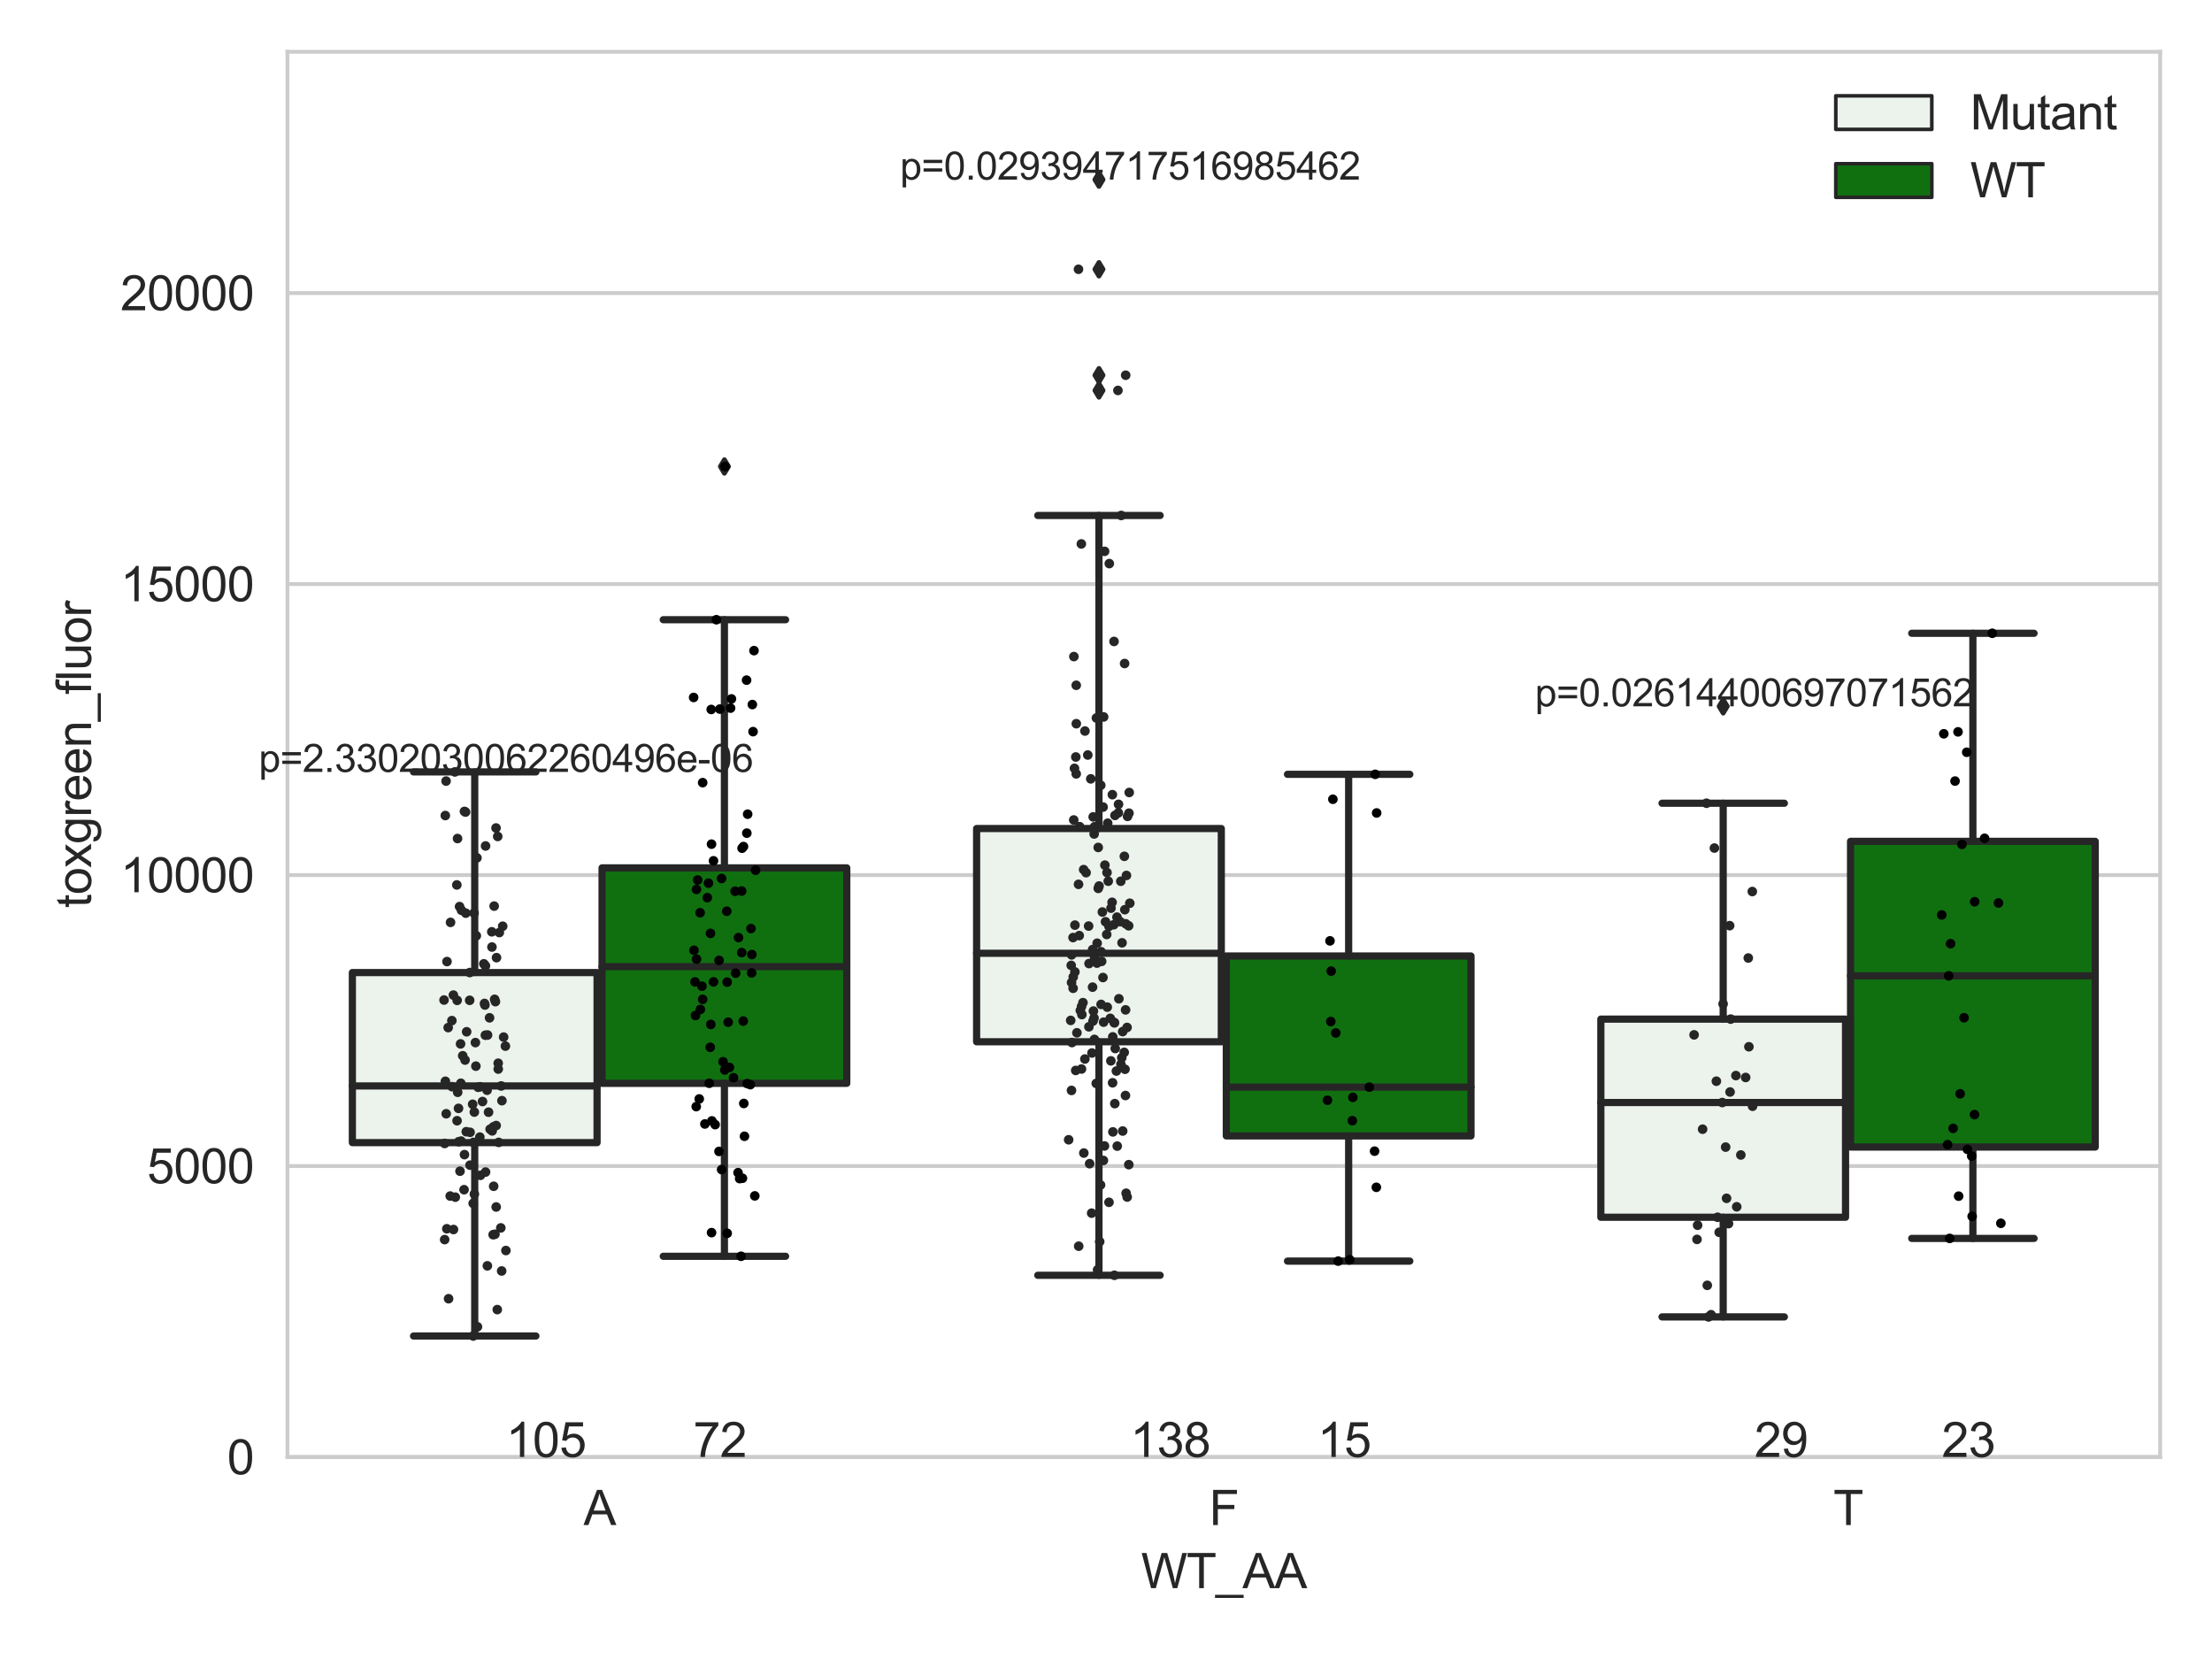 <?xml version="1.0" encoding="utf-8" standalone="no"?>
<!DOCTYPE svg PUBLIC "-//W3C//DTD SVG 1.1//EN"
  "http://www.w3.org/Graphics/SVG/1.1/DTD/svg11.dtd">
<svg xmlns:xlink="http://www.w3.org/1999/xlink" width="460.8pt" height="345.6pt" viewBox="0 0 460.8 345.6" xmlns="http://www.w3.org/2000/svg" version="1.1">
 <defs>
  <style type="text/css">*{stroke-linejoin: round; stroke-linecap: butt}</style>
 </defs>
 <g id="figure_1">
  <g id="patch_1">
   <path d="M 0 345.6 
L 460.8 345.6 
L 460.8 0 
L 0 0 
z
" style="fill: #ffffff"/>
  </g>
  <g id="axes_1">
   <g id="patch_2">
    <path d="M 59.881 303.539 
L 450 303.539 
L 450 10.8 
L 59.881 10.8 
z
" style="fill: #ffffff"/>
   </g>
   <g id="matplotlib.axis_1">
    <g id="xtick_1">
     <g id="text_1">
      <!-- A -->
      <g style="fill: #262626" transform="translate(121.566 317.697)scale(0.1 -0.1)">
       <defs>
        <path id="ArialMT-41" d="M -9 0 
L 1750 4581 
L 2403 4581 
L 4278 0 
L 3588 0 
L 3053 1388 
L 1138 1388 
L 634 0 
L -9 0 
z
M 1313 1881 
L 2866 1881 
L 2388 3150 
Q 2169 3728 2063 4100 
Q 1975 3659 1816 3225 
L 1313 1881 
z
" transform="scale(0.016)"/>
       </defs>
       <use xlink:href="#ArialMT-41"/>
      </g>
     </g>
    </g>
    <g id="xtick_2">
     <g id="text_2">
      <!-- F -->
      <g style="fill: #262626" transform="translate(251.887 317.697)scale(0.1 -0.1)">
       <defs>
        <path id="ArialMT-46" d="M 525 0 
L 525 4581 
L 3616 4581 
L 3616 4041 
L 1131 4041 
L 1131 2622 
L 3281 2622 
L 3281 2081 
L 1131 2081 
L 1131 0 
L 525 0 
z
" transform="scale(0.016)"/>
       </defs>
       <use xlink:href="#ArialMT-46"/>
      </g>
     </g>
    </g>
    <g id="xtick_3">
     <g id="text_3">
      <!-- T -->
      <g style="fill: #262626" transform="translate(381.926 317.697)scale(0.1 -0.1)">
       <defs>
        <path id="ArialMT-54" d="M 1659 0 
L 1659 4041 
L 150 4041 
L 150 4581 
L 3781 4581 
L 3781 4041 
L 2266 4041 
L 2266 0 
L 1659 0 
z
" transform="scale(0.016)"/>
       </defs>
       <use xlink:href="#ArialMT-54"/>
      </g>
     </g>
    </g>
    <g id="text_4">
     <!-- WT_AA -->
     <g style="fill: #262626" transform="translate(237.716 330.842)scale(0.1 -0.1)">
      <defs>
       <path id="ArialMT-57" d="M 1294 0 
L 78 4581 
L 700 4581 
L 1397 1578 
Q 1509 1106 1591 641 
Q 1766 1375 1797 1488 
L 2669 4581 
L 3400 4581 
L 4056 2263 
Q 4303 1400 4413 641 
Q 4500 1075 4641 1638 
L 5359 4581 
L 5969 4581 
L 4713 0 
L 4128 0 
L 3163 3491 
Q 3041 3928 3019 4028 
Q 2947 3713 2884 3491 
L 1913 0 
L 1294 0 
z
" transform="scale(0.016)"/>
       <path id="ArialMT-5f" d="M -97 -1272 
L -97 -866 
L 3631 -866 
L 3631 -1272 
L -97 -1272 
z
" transform="scale(0.016)"/>
      </defs>
      <use xlink:href="#ArialMT-57"/>
      <use xlink:href="#ArialMT-54" x="94.385"/>
      <use xlink:href="#ArialMT-5f" x="155.469"/>
      <use xlink:href="#ArialMT-41" x="211.084"/>
      <use xlink:href="#ArialMT-41" x="277.783"/>
     </g>
    </g>
   </g>
   <g id="matplotlib.axis_2">
    <g id="ytick_1">
     <g id="line2d_1">
      <path d="M 59.881 303.539 
L 450 303.539 
" clip-path="url(#pfbc1df6557)" style="fill: none; stroke: #cccccc; stroke-width: 0.8; stroke-linecap: round"/>
     </g>
     <g id="text_5">
      <!-- 0 -->
      <g style="fill: #262626" transform="translate(47.32 307.118)scale(0.1 -0.1)">
       <defs>
        <path id="ArialMT-30" d="M 266 2259 
Q 266 3072 433 3567 
Q 600 4063 929 4331 
Q 1259 4600 1759 4600 
Q 2128 4600 2406 4451 
Q 2684 4303 2865 4023 
Q 3047 3744 3150 3342 
Q 3253 2941 3253 2259 
Q 3253 1453 3087 958 
Q 2922 463 2592 192 
Q 2263 -78 1759 -78 
Q 1097 -78 719 397 
Q 266 969 266 2259 
z
M 844 2259 
Q 844 1131 1108 757 
Q 1372 384 1759 384 
Q 2147 384 2411 759 
Q 2675 1134 2675 2259 
Q 2675 3391 2411 3762 
Q 2147 4134 1753 4134 
Q 1366 4134 1134 3806 
Q 844 3388 844 2259 
z
" transform="scale(0.016)"/>
       </defs>
       <use xlink:href="#ArialMT-30"/>
      </g>
     </g>
    </g>
    <g id="ytick_2">
     <g id="line2d_2">
      <path d="M 59.881 242.917 
L 450 242.917 
" clip-path="url(#pfbc1df6557)" style="fill: none; stroke: #cccccc; stroke-width: 0.8; stroke-linecap: round"/>
     </g>
     <g id="text_6">
      <!-- 5000 -->
      <g style="fill: #262626" transform="translate(30.637 246.496)scale(0.1 -0.1)">
       <defs>
        <path id="ArialMT-35" d="M 266 1200 
L 856 1250 
Q 922 819 1161 601 
Q 1400 384 1738 384 
Q 2144 384 2425 690 
Q 2706 997 2706 1503 
Q 2706 1984 2436 2262 
Q 2166 2541 1728 2541 
Q 1456 2541 1237 2417 
Q 1019 2294 894 2097 
L 366 2166 
L 809 4519 
L 3088 4519 
L 3088 3981 
L 1259 3981 
L 1013 2750 
Q 1425 3038 1878 3038 
Q 2478 3038 2890 2622 
Q 3303 2206 3303 1553 
Q 3303 931 2941 478 
Q 2500 -78 1738 -78 
Q 1113 -78 717 272 
Q 322 622 266 1200 
z
" transform="scale(0.016)"/>
       </defs>
       <use xlink:href="#ArialMT-35"/>
       <use xlink:href="#ArialMT-30" x="55.615"/>
       <use xlink:href="#ArialMT-30" x="111.23"/>
       <use xlink:href="#ArialMT-30" x="166.846"/>
      </g>
     </g>
    </g>
    <g id="ytick_3">
     <g id="line2d_3">
      <path d="M 59.881 182.295 
L 450 182.295 
" clip-path="url(#pfbc1df6557)" style="fill: none; stroke: #cccccc; stroke-width: 0.8; stroke-linecap: round"/>
     </g>
     <g id="text_7">
      <!-- 10000 -->
      <g style="fill: #262626" transform="translate(25.077 185.874)scale(0.1 -0.1)">
       <defs>
        <path id="ArialMT-31" d="M 2384 0 
L 1822 0 
L 1822 3584 
Q 1619 3391 1289 3197 
Q 959 3003 697 2906 
L 697 3450 
Q 1169 3672 1522 3987 
Q 1875 4303 2022 4600 
L 2384 4600 
L 2384 0 
z
" transform="scale(0.016)"/>
       </defs>
       <use xlink:href="#ArialMT-31"/>
       <use xlink:href="#ArialMT-30" x="55.615"/>
       <use xlink:href="#ArialMT-30" x="111.23"/>
       <use xlink:href="#ArialMT-30" x="166.846"/>
       <use xlink:href="#ArialMT-30" x="222.461"/>
      </g>
     </g>
    </g>
    <g id="ytick_4">
     <g id="line2d_4">
      <path d="M 59.881 121.673 
L 450 121.673 
" clip-path="url(#pfbc1df6557)" style="fill: none; stroke: #cccccc; stroke-width: 0.8; stroke-linecap: round"/>
     </g>
     <g id="text_8">
      <!-- 15000 -->
      <g style="fill: #262626" transform="translate(25.077 125.252)scale(0.1 -0.1)">
       <use xlink:href="#ArialMT-31"/>
       <use xlink:href="#ArialMT-35" x="55.615"/>
       <use xlink:href="#ArialMT-30" x="111.23"/>
       <use xlink:href="#ArialMT-30" x="166.846"/>
       <use xlink:href="#ArialMT-30" x="222.461"/>
      </g>
     </g>
    </g>
    <g id="ytick_5">
     <g id="line2d_5">
      <path d="M 59.881 61.051 
L 450 61.051 
" clip-path="url(#pfbc1df6557)" style="fill: none; stroke: #cccccc; stroke-width: 0.8; stroke-linecap: round"/>
     </g>
     <g id="text_9">
      <!-- 20000 -->
      <g style="fill: #262626" transform="translate(25.077 64.63)scale(0.1 -0.1)">
       <defs>
        <path id="ArialMT-32" d="M 3222 541 
L 3222 0 
L 194 0 
Q 188 203 259 391 
Q 375 700 629 1000 
Q 884 1300 1366 1694 
Q 2113 2306 2375 2664 
Q 2638 3022 2638 3341 
Q 2638 3675 2398 3904 
Q 2159 4134 1775 4134 
Q 1369 4134 1125 3890 
Q 881 3647 878 3216 
L 300 3275 
Q 359 3922 746 4261 
Q 1134 4600 1788 4600 
Q 2447 4600 2831 4234 
Q 3216 3869 3216 3328 
Q 3216 3053 3103 2787 
Q 2991 2522 2730 2228 
Q 2469 1934 1863 1422 
Q 1356 997 1212 845 
Q 1069 694 975 541 
L 3222 541 
z
" transform="scale(0.016)"/>
       </defs>
       <use xlink:href="#ArialMT-32"/>
       <use xlink:href="#ArialMT-30" x="55.615"/>
       <use xlink:href="#ArialMT-30" x="111.23"/>
       <use xlink:href="#ArialMT-30" x="166.846"/>
       <use xlink:href="#ArialMT-30" x="222.461"/>
      </g>
     </g>
    </g>
    <g id="text_10">
     <!-- toxgreen_fluor -->
     <g style="fill: #262626" transform="translate(18.972 189.132)rotate(-90)scale(0.1 -0.1)">
      <defs>
       <path id="ArialMT-74" d="M 1650 503 
L 1731 6 
Q 1494 -44 1306 -44 
Q 1000 -44 831 53 
Q 663 150 594 308 
Q 525 466 525 972 
L 525 2881 
L 113 2881 
L 113 3319 
L 525 3319 
L 525 4141 
L 1084 4478 
L 1084 3319 
L 1650 3319 
L 1650 2881 
L 1084 2881 
L 1084 941 
Q 1084 700 1114 631 
Q 1144 563 1211 522 
Q 1278 481 1403 481 
Q 1497 481 1650 503 
z
" transform="scale(0.016)"/>
       <path id="ArialMT-6f" d="M 213 1659 
Q 213 2581 725 3025 
Q 1153 3394 1769 3394 
Q 2453 3394 2887 2945 
Q 3322 2497 3322 1706 
Q 3322 1066 3130 698 
Q 2938 331 2570 128 
Q 2203 -75 1769 -75 
Q 1072 -75 642 372 
Q 213 819 213 1659 
z
M 791 1659 
Q 791 1022 1069 705 
Q 1347 388 1769 388 
Q 2188 388 2466 706 
Q 2744 1025 2744 1678 
Q 2744 2294 2464 2611 
Q 2184 2928 1769 2928 
Q 1347 2928 1069 2612 
Q 791 2297 791 1659 
z
" transform="scale(0.016)"/>
       <path id="ArialMT-78" d="M 47 0 
L 1259 1725 
L 138 3319 
L 841 3319 
L 1350 2541 
Q 1494 2319 1581 2169 
Q 1719 2375 1834 2534 
L 2394 3319 
L 3066 3319 
L 1919 1756 
L 3153 0 
L 2463 0 
L 1781 1031 
L 1600 1309 
L 728 0 
L 47 0 
z
" transform="scale(0.016)"/>
       <path id="ArialMT-67" d="M 319 -275 
L 866 -356 
Q 900 -609 1056 -725 
Q 1266 -881 1628 -881 
Q 2019 -881 2231 -725 
Q 2444 -569 2519 -288 
Q 2563 -116 2559 434 
Q 2191 0 1641 0 
Q 956 0 581 494 
Q 206 988 206 1678 
Q 206 2153 378 2554 
Q 550 2956 876 3175 
Q 1203 3394 1644 3394 
Q 2231 3394 2613 2919 
L 2613 3319 
L 3131 3319 
L 3131 450 
Q 3131 -325 2973 -648 
Q 2816 -972 2473 -1159 
Q 2131 -1347 1631 -1347 
Q 1038 -1347 672 -1080 
Q 306 -813 319 -275 
z
M 784 1719 
Q 784 1066 1043 766 
Q 1303 466 1694 466 
Q 2081 466 2343 764 
Q 2606 1063 2606 1700 
Q 2606 2309 2336 2618 
Q 2066 2928 1684 2928 
Q 1309 2928 1046 2623 
Q 784 2319 784 1719 
z
" transform="scale(0.016)"/>
       <path id="ArialMT-72" d="M 416 0 
L 416 3319 
L 922 3319 
L 922 2816 
Q 1116 3169 1280 3281 
Q 1444 3394 1641 3394 
Q 1925 3394 2219 3213 
L 2025 2691 
Q 1819 2813 1613 2813 
Q 1428 2813 1281 2702 
Q 1134 2591 1072 2394 
Q 978 2094 978 1738 
L 978 0 
L 416 0 
z
" transform="scale(0.016)"/>
       <path id="ArialMT-65" d="M 2694 1069 
L 3275 997 
Q 3138 488 2766 206 
Q 2394 -75 1816 -75 
Q 1088 -75 661 373 
Q 234 822 234 1631 
Q 234 2469 665 2931 
Q 1097 3394 1784 3394 
Q 2450 3394 2872 2941 
Q 3294 2488 3294 1666 
Q 3294 1616 3291 1516 
L 816 1516 
Q 847 969 1125 678 
Q 1403 388 1819 388 
Q 2128 388 2347 550 
Q 2566 713 2694 1069 
z
M 847 1978 
L 2700 1978 
Q 2663 2397 2488 2606 
Q 2219 2931 1791 2931 
Q 1403 2931 1139 2672 
Q 875 2413 847 1978 
z
" transform="scale(0.016)"/>
       <path id="ArialMT-6e" d="M 422 0 
L 422 3319 
L 928 3319 
L 928 2847 
Q 1294 3394 1984 3394 
Q 2284 3394 2536 3286 
Q 2788 3178 2913 3003 
Q 3038 2828 3088 2588 
Q 3119 2431 3119 2041 
L 3119 0 
L 2556 0 
L 2556 2019 
Q 2556 2363 2490 2533 
Q 2425 2703 2258 2804 
Q 2091 2906 1866 2906 
Q 1506 2906 1245 2678 
Q 984 2450 984 1813 
L 984 0 
L 422 0 
z
" transform="scale(0.016)"/>
       <path id="ArialMT-66" d="M 556 0 
L 556 2881 
L 59 2881 
L 59 3319 
L 556 3319 
L 556 3672 
Q 556 4006 616 4169 
Q 697 4388 901 4523 
Q 1106 4659 1475 4659 
Q 1713 4659 2000 4603 
L 1916 4113 
Q 1741 4144 1584 4144 
Q 1328 4144 1222 4034 
Q 1116 3925 1116 3625 
L 1116 3319 
L 1763 3319 
L 1763 2881 
L 1116 2881 
L 1116 0 
L 556 0 
z
" transform="scale(0.016)"/>
       <path id="ArialMT-6c" d="M 409 0 
L 409 4581 
L 972 4581 
L 972 0 
L 409 0 
z
" transform="scale(0.016)"/>
       <path id="ArialMT-75" d="M 2597 0 
L 2597 488 
Q 2209 -75 1544 -75 
Q 1250 -75 995 37 
Q 741 150 617 320 
Q 494 491 444 738 
Q 409 903 409 1263 
L 409 3319 
L 972 3319 
L 972 1478 
Q 972 1038 1006 884 
Q 1059 663 1231 536 
Q 1403 409 1656 409 
Q 1909 409 2131 539 
Q 2353 669 2445 892 
Q 2538 1116 2538 1541 
L 2538 3319 
L 3100 3319 
L 3100 0 
L 2597 0 
z
" transform="scale(0.016)"/>
      </defs>
      <use xlink:href="#ArialMT-74"/>
      <use xlink:href="#ArialMT-6f" x="27.783"/>
      <use xlink:href="#ArialMT-78" x="83.398"/>
      <use xlink:href="#ArialMT-67" x="133.398"/>
      <use xlink:href="#ArialMT-72" x="189.014"/>
      <use xlink:href="#ArialMT-65" x="222.314"/>
      <use xlink:href="#ArialMT-65" x="277.93"/>
      <use xlink:href="#ArialMT-6e" x="333.545"/>
      <use xlink:href="#ArialMT-5f" x="389.16"/>
      <use xlink:href="#ArialMT-66" x="444.775"/>
      <use xlink:href="#ArialMT-6c" x="472.559"/>
      <use xlink:href="#ArialMT-75" x="494.775"/>
      <use xlink:href="#ArialMT-6f" x="550.391"/>
      <use xlink:href="#ArialMT-72" x="606.006"/>
     </g>
    </g>
   </g>
   <g id="patch_3">
    <path d="M 73.405 238.031 
L 124.381 238.031 
L 124.381 202.601 
L 73.405 202.601 
L 73.405 238.031 
z
" clip-path="url(#pfbc1df6557)" style="fill: #ecf2ec; stroke: #262626; stroke-width: 1.5; stroke-linejoin: miter"/>
   </g>
   <g id="patch_4">
    <path d="M 125.421 225.679 
L 176.397 225.679 
L 176.397 180.792 
L 125.421 180.792 
L 125.421 225.679 
z
" clip-path="url(#pfbc1df6557)" style="fill: #107010; stroke: #262626; stroke-width: 1.5; stroke-linejoin: miter"/>
   </g>
   <g id="patch_5">
    <path d="M 203.445 217.019 
L 254.42 217.019 
L 254.42 172.6 
L 203.445 172.6 
L 203.445 217.019 
z
" clip-path="url(#pfbc1df6557)" style="fill: #ecf2ec; stroke: #262626; stroke-width: 1.5; stroke-linejoin: miter"/>
   </g>
   <g id="patch_6">
    <path d="M 255.461 236.634 
L 306.436 236.634 
L 306.436 199.153 
L 255.461 199.153 
L 255.461 236.634 
z
" clip-path="url(#pfbc1df6557)" style="fill: #107010; stroke: #262626; stroke-width: 1.5; stroke-linejoin: miter"/>
   </g>
   <g id="patch_7">
    <path d="M 333.485 253.58 
L 384.46 253.58 
L 384.46 212.299 
L 333.485 212.299 
L 333.485 253.58 
z
" clip-path="url(#pfbc1df6557)" style="fill: #ecf2ec; stroke: #262626; stroke-width: 1.5; stroke-linejoin: miter"/>
   </g>
   <g id="patch_8">
    <path d="M 385.5 238.946 
L 436.476 238.946 
L 436.476 175.267 
L 385.5 175.267 
L 385.5 238.946 
z
" clip-path="url(#pfbc1df6557)" style="fill: #107010; stroke: #262626; stroke-width: 1.5; stroke-linejoin: miter"/>
   </g>
   <g id="patch_9">
    <path d="M 124.901 303.539 
L 124.901 303.539 
L 124.901 303.539 
L 124.901 303.539 
z
" clip-path="url(#pfbc1df6557)" style="fill: #ecf2ec; stroke: #262626; stroke-width: 0.75; stroke-linejoin: miter"/>
   </g>
   <g id="patch_10">
    <path d="M 124.901 303.539 
L 124.901 303.539 
L 124.901 303.539 
L 124.901 303.539 
z
" clip-path="url(#pfbc1df6557)" style="fill: #107010; stroke: #262626; stroke-width: 0.75; stroke-linejoin: miter"/>
   </g>
   <g id="PathCollection_1"/>
   <g id="PathCollection_2"/>
   <g id="line2d_6">
    <path d="M 98.893 238.031 
L 98.893 278.316 
" clip-path="url(#pfbc1df6557)" style="fill: none; stroke: #262626; stroke-width: 1.5; stroke-linecap: round"/>
   </g>
   <g id="line2d_7">
    <path d="M 98.893 202.601 
L 98.893 160.804 
" clip-path="url(#pfbc1df6557)" style="fill: none; stroke: #262626; stroke-width: 1.5; stroke-linecap: round"/>
   </g>
   <g id="line2d_8">
    <path d="M 86.149 278.316 
L 111.637 278.316 
" clip-path="url(#pfbc1df6557)" style="fill: none; stroke: #262626; stroke-width: 1.5; stroke-linecap: round"/>
   </g>
   <g id="line2d_9">
    <path d="M 86.149 160.804 
L 111.637 160.804 
" clip-path="url(#pfbc1df6557)" style="fill: none; stroke: #262626; stroke-width: 1.5; stroke-linecap: round"/>
   </g>
   <g id="line2d_10"/>
   <g id="line2d_11">
    <path d="M 150.909 225.679 
L 150.909 261.705 
" clip-path="url(#pfbc1df6557)" style="fill: none; stroke: #262626; stroke-width: 1.5; stroke-linecap: round"/>
   </g>
   <g id="line2d_12">
    <path d="M 150.909 180.792 
L 150.909 129.1 
" clip-path="url(#pfbc1df6557)" style="fill: none; stroke: #262626; stroke-width: 1.5; stroke-linecap: round"/>
   </g>
   <g id="line2d_13">
    <path d="M 138.165 261.705 
L 163.653 261.705 
" clip-path="url(#pfbc1df6557)" style="fill: none; stroke: #262626; stroke-width: 1.5; stroke-linecap: round"/>
   </g>
   <g id="line2d_14">
    <path d="M 138.165 129.1 
L 163.653 129.1 
" clip-path="url(#pfbc1df6557)" style="fill: none; stroke: #262626; stroke-width: 1.5; stroke-linecap: round"/>
   </g>
   <g id="line2d_15">
    <defs>
     <path id="mf3d9e3f0ba" d="M -0 1.414 
L 0.849 0 
L 0 -1.414 
L -0.849 -0 
z
" style="stroke: #262626; stroke-linejoin: miter"/>
    </defs>
    <g clip-path="url(#pfbc1df6557)">
     <use xlink:href="#mf3d9e3f0ba" x="150.909" y="97.177" style="fill: #262626; stroke: #262626; stroke-linejoin: miter"/>
    </g>
   </g>
   <g id="line2d_16">
    <path d="M 228.933 217.019 
L 228.933 265.665 
" clip-path="url(#pfbc1df6557)" style="fill: none; stroke: #262626; stroke-width: 1.5; stroke-linecap: round"/>
   </g>
   <g id="line2d_17">
    <path d="M 228.933 172.6 
L 228.933 107.381 
" clip-path="url(#pfbc1df6557)" style="fill: none; stroke: #262626; stroke-width: 1.5; stroke-linecap: round"/>
   </g>
   <g id="line2d_18">
    <path d="M 216.189 265.665 
L 241.677 265.665 
" clip-path="url(#pfbc1df6557)" style="fill: none; stroke: #262626; stroke-width: 1.5; stroke-linecap: round"/>
   </g>
   <g id="line2d_19">
    <path d="M 216.189 107.381 
L 241.677 107.381 
" clip-path="url(#pfbc1df6557)" style="fill: none; stroke: #262626; stroke-width: 1.5; stroke-linecap: round"/>
   </g>
   <g id="line2d_20">
    <g clip-path="url(#pfbc1df6557)">
     <use xlink:href="#mf3d9e3f0ba" x="228.933" y="56.097" style="fill: #262626; stroke: #262626; stroke-linejoin: miter"/>
     <use xlink:href="#mf3d9e3f0ba" x="228.933" y="37.413" style="fill: #262626; stroke: #262626; stroke-linejoin: miter"/>
     <use xlink:href="#mf3d9e3f0ba" x="228.933" y="81.334" style="fill: #262626; stroke: #262626; stroke-linejoin: miter"/>
     <use xlink:href="#mf3d9e3f0ba" x="228.933" y="78.166" style="fill: #262626; stroke: #262626; stroke-linejoin: miter"/>
    </g>
   </g>
   <g id="line2d_21">
    <path d="M 280.949 236.634 
L 280.949 262.711 
" clip-path="url(#pfbc1df6557)" style="fill: none; stroke: #262626; stroke-width: 1.5; stroke-linecap: round"/>
   </g>
   <g id="line2d_22">
    <path d="M 280.949 199.153 
L 280.949 161.306 
" clip-path="url(#pfbc1df6557)" style="fill: none; stroke: #262626; stroke-width: 1.5; stroke-linecap: round"/>
   </g>
   <g id="line2d_23">
    <path d="M 268.205 262.711 
L 293.692 262.711 
" clip-path="url(#pfbc1df6557)" style="fill: none; stroke: #262626; stroke-width: 1.5; stroke-linecap: round"/>
   </g>
   <g id="line2d_24">
    <path d="M 268.205 161.306 
L 293.692 161.306 
" clip-path="url(#pfbc1df6557)" style="fill: none; stroke: #262626; stroke-width: 1.5; stroke-linecap: round"/>
   </g>
   <g id="line2d_25"/>
   <g id="line2d_26">
    <path d="M 358.972 253.58 
L 358.972 274.335 
" clip-path="url(#pfbc1df6557)" style="fill: none; stroke: #262626; stroke-width: 1.5; stroke-linecap: round"/>
   </g>
   <g id="line2d_27">
    <path d="M 358.972 212.299 
L 358.972 167.329 
" clip-path="url(#pfbc1df6557)" style="fill: none; stroke: #262626; stroke-width: 1.5; stroke-linecap: round"/>
   </g>
   <g id="line2d_28">
    <path d="M 346.228 274.335 
L 371.716 274.335 
" clip-path="url(#pfbc1df6557)" style="fill: none; stroke: #262626; stroke-width: 1.5; stroke-linecap: round"/>
   </g>
   <g id="line2d_29">
    <path d="M 346.228 167.329 
L 371.716 167.329 
" clip-path="url(#pfbc1df6557)" style="fill: none; stroke: #262626; stroke-width: 1.5; stroke-linecap: round"/>
   </g>
   <g id="line2d_30">
    <g clip-path="url(#pfbc1df6557)">
     <use xlink:href="#mf3d9e3f0ba" x="358.972" y="147.143" style="fill: #262626; stroke: #262626; stroke-linejoin: miter"/>
    </g>
   </g>
   <g id="line2d_31">
    <path d="M 410.988 238.946 
L 410.988 257.984 
" clip-path="url(#pfbc1df6557)" style="fill: none; stroke: #262626; stroke-width: 1.5; stroke-linecap: round"/>
   </g>
   <g id="line2d_32">
    <path d="M 410.988 175.267 
L 410.988 131.925 
" clip-path="url(#pfbc1df6557)" style="fill: none; stroke: #262626; stroke-width: 1.5; stroke-linecap: round"/>
   </g>
   <g id="line2d_33">
    <path d="M 398.244 257.984 
L 423.732 257.984 
" clip-path="url(#pfbc1df6557)" style="fill: none; stroke: #262626; stroke-width: 1.5; stroke-linecap: round"/>
   </g>
   <g id="line2d_34">
    <path d="M 398.244 131.925 
L 423.732 131.925 
" clip-path="url(#pfbc1df6557)" style="fill: none; stroke: #262626; stroke-width: 1.5; stroke-linecap: round"/>
   </g>
   <g id="line2d_35"/>
   <g id="line2d_36">
    <path d="M 73.405 226.227 
L 124.381 226.227 
" clip-path="url(#pfbc1df6557)" style="fill: none; stroke: #262626; stroke-width: 1.5; stroke-linecap: round"/>
   </g>
   <g id="line2d_37">
    <path d="M 125.421 201.368 
L 176.397 201.368 
" clip-path="url(#pfbc1df6557)" style="fill: none; stroke: #262626; stroke-width: 1.5; stroke-linecap: round"/>
   </g>
   <g id="line2d_38">
    <path d="M 203.445 198.59 
L 254.42 198.59 
" clip-path="url(#pfbc1df6557)" style="fill: none; stroke: #262626; stroke-width: 1.5; stroke-linecap: round"/>
   </g>
   <g id="line2d_39">
    <path d="M 255.461 226.471 
L 306.436 226.471 
" clip-path="url(#pfbc1df6557)" style="fill: none; stroke: #262626; stroke-width: 1.5; stroke-linecap: round"/>
   </g>
   <g id="line2d_40">
    <path d="M 333.485 229.678 
L 384.46 229.678 
" clip-path="url(#pfbc1df6557)" style="fill: none; stroke: #262626; stroke-width: 1.5; stroke-linecap: round"/>
   </g>
   <g id="line2d_41">
    <path d="M 385.5 203.282 
L 436.476 203.282 
" clip-path="url(#pfbc1df6557)" style="fill: none; stroke: #262626; stroke-width: 1.5; stroke-linecap: round"/>
   </g>
   <g id="patch_11">
    <path d="M 59.881 303.539 
L 59.881 10.8 
" style="fill: none; stroke: #cccccc; stroke-width: 0.8; stroke-linejoin: miter; stroke-linecap: square"/>
   </g>
   <g id="patch_12">
    <path d="M 450 303.539 
L 450 10.8 
" style="fill: none; stroke: #cccccc; stroke-width: 0.8; stroke-linejoin: miter; stroke-linecap: square"/>
   </g>
   <g id="patch_13">
    <path d="M 59.881 303.539 
L 450 303.539 
" style="fill: none; stroke: #cccccc; stroke-width: 0.8; stroke-linejoin: miter; stroke-linecap: square"/>
   </g>
   <g id="patch_14">
    <path d="M 59.881 10.8 
L 450 10.8 
" style="fill: none; stroke: #cccccc; stroke-width: 0.8; stroke-linejoin: miter; stroke-linecap: square"/>
   </g>
   <g id="PathCollection_3">
    <defs>
     <path id="C0_0_2a2e65c7f3" d="M 0 1 
C 0.265 1 0.52 0.895 0.707 0.707 
C 0.895 0.52 1 0.265 1 -0 
C 1 -0.265 0.895 -0.52 0.707 -0.707 
C 0.52 -0.895 0.265 -1 0 -1 
C -0.265 -1 -0.52 -0.895 -0.707 -0.707 
C -0.895 -0.52 -1 -0.265 -1 0 
C -1 0.265 -0.895 0.52 -0.707 0.707 
C -0.52 0.895 -0.265 1 0 1 
z
"/>
    </defs>
    <g clip-path="url(#pfbc1df6557)">
     <use xlink:href="#C0_0_2a2e65c7f3" x="99.36" y="178.704" style="fill: #262626"/>
    </g>
    <g clip-path="url(#pfbc1df6557)">
     <use xlink:href="#C0_0_2a2e65c7f3" x="103.782" y="221.491" style="fill: #262626"/>
    </g>
    <g clip-path="url(#pfbc1df6557)">
     <use xlink:href="#C0_0_2a2e65c7f3" x="103.041" y="208.176" style="fill: #262626"/>
    </g>
    <g clip-path="url(#pfbc1df6557)">
     <use xlink:href="#C0_0_2a2e65c7f3" x="95.233" y="208.394" style="fill: #262626"/>
    </g>
    <g clip-path="url(#pfbc1df6557)">
     <use xlink:href="#C0_0_2a2e65c7f3" x="97.86" y="202.601" style="fill: #262626"/>
    </g>
    <g clip-path="url(#pfbc1df6557)">
     <use xlink:href="#C0_0_2a2e65c7f3" x="97.136" y="235.754" style="fill: #262626"/>
    </g>
    <g clip-path="url(#pfbc1df6557)">
     <use xlink:href="#C0_0_2a2e65c7f3" x="101.57" y="215.614" style="fill: #262626"/>
    </g>
    <g clip-path="url(#pfbc1df6557)">
     <use xlink:href="#C0_0_2a2e65c7f3" x="97.927" y="235.881" style="fill: #262626"/>
    </g>
    <g clip-path="url(#pfbc1df6557)">
     <use xlink:href="#C0_0_2a2e65c7f3" x="101.466" y="227.111" style="fill: #262626"/>
    </g>
    <g clip-path="url(#pfbc1df6557)">
     <use xlink:href="#C0_0_2a2e65c7f3" x="104.916" y="216.047" style="fill: #262626"/>
    </g>
    <g clip-path="url(#pfbc1df6557)">
     <use xlink:href="#C0_0_2a2e65c7f3" x="104.563" y="229.291" style="fill: #262626"/>
    </g>
    <g clip-path="url(#pfbc1df6557)">
     <use xlink:href="#C0_0_2a2e65c7f3" x="98.758" y="190.207" style="fill: #262626"/>
    </g>
    <g clip-path="url(#pfbc1df6557)">
     <use xlink:href="#C0_0_2a2e65c7f3" x="102.483" y="197.286" style="fill: #262626"/>
    </g>
    <g clip-path="url(#pfbc1df6557)">
     <use xlink:href="#C0_0_2a2e65c7f3" x="95.942" y="217.464" style="fill: #262626"/>
    </g>
    <g clip-path="url(#pfbc1df6557)">
     <use xlink:href="#C0_0_2a2e65c7f3" x="93.786" y="249.157" style="fill: #262626"/>
    </g>
    <g clip-path="url(#pfbc1df6557)">
     <use xlink:href="#C0_0_2a2e65c7f3" x="101.114" y="215.652" style="fill: #262626"/>
    </g>
    <g clip-path="url(#pfbc1df6557)">
     <use xlink:href="#C0_0_2a2e65c7f3" x="105.391" y="260.505" style="fill: #262626"/>
    </g>
    <g clip-path="url(#pfbc1df6557)">
     <use xlink:href="#C0_0_2a2e65c7f3" x="95.129" y="226.549" style="fill: #262626"/>
    </g>
    <g clip-path="url(#pfbc1df6557)">
     <use xlink:href="#C0_0_2a2e65c7f3" x="96.142" y="189.632" style="fill: #262626"/>
    </g>
    <g clip-path="url(#pfbc1df6557)">
     <use xlink:href="#C0_0_2a2e65c7f3" x="92.953" y="232.016" style="fill: #262626"/>
    </g>
    <g clip-path="url(#pfbc1df6557)">
     <use xlink:href="#C0_0_2a2e65c7f3" x="104.505" y="264.768" style="fill: #262626"/>
    </g>
    <g clip-path="url(#pfbc1df6557)">
     <use xlink:href="#C0_0_2a2e65c7f3" x="103.592" y="272.814" style="fill: #262626"/>
    </g>
    <g clip-path="url(#pfbc1df6557)">
     <use xlink:href="#C0_0_2a2e65c7f3" x="101.13" y="201.193" style="fill: #262626"/>
    </g>
    <g clip-path="url(#pfbc1df6557)">
     <use xlink:href="#C0_0_2a2e65c7f3" x="102.782" y="234.742" style="fill: #262626"/>
    </g>
    <g clip-path="url(#pfbc1df6557)">
     <use xlink:href="#C0_0_2a2e65c7f3" x="97.84" y="208.384" style="fill: #262626"/>
    </g>
    <g clip-path="url(#pfbc1df6557)">
     <use xlink:href="#C0_0_2a2e65c7f3" x="92.503" y="208.327" style="fill: #262626"/>
    </g>
    <g clip-path="url(#pfbc1df6557)">
     <use xlink:href="#C0_0_2a2e65c7f3" x="101.024" y="209.368" style="fill: #262626"/>
    </g>
    <g clip-path="url(#pfbc1df6557)">
     <use xlink:href="#C0_0_2a2e65c7f3" x="99.961" y="236.88" style="fill: #262626"/>
    </g>
    <g clip-path="url(#pfbc1df6557)">
     <use xlink:href="#C0_0_2a2e65c7f3" x="94.848" y="249.391" style="fill: #262626"/>
    </g>
    <g clip-path="url(#pfbc1df6557)">
     <use xlink:href="#C0_0_2a2e65c7f3" x="103.358" y="234.47" style="fill: #262626"/>
    </g>
    <g clip-path="url(#pfbc1df6557)">
     <use xlink:href="#C0_0_2a2e65c7f3" x="97.211" y="214.938" style="fill: #262626"/>
    </g>
    <g clip-path="url(#pfbc1df6557)">
     <use xlink:href="#C0_0_2a2e65c7f3" x="99.037" y="217.19" style="fill: #262626"/>
    </g>
    <g clip-path="url(#pfbc1df6557)">
     <use xlink:href="#C0_0_2a2e65c7f3" x="100.517" y="229.468" style="fill: #262626"/>
    </g>
    <g clip-path="url(#pfbc1df6557)">
     <use xlink:href="#C0_0_2a2e65c7f3" x="102.1" y="235.232" style="fill: #262626"/>
    </g>
    <g clip-path="url(#pfbc1df6557)">
     <use xlink:href="#C0_0_2a2e65c7f3" x="99.462" y="276.396" style="fill: #262626"/>
    </g>
    <g clip-path="url(#pfbc1df6557)">
     <use xlink:href="#C0_0_2a2e65c7f3" x="103.886" y="237.983" style="fill: #262626"/>
    </g>
    <g clip-path="url(#pfbc1df6557)">
     <use xlink:href="#C0_0_2a2e65c7f3" x="103.432" y="199.5" style="fill: #262626"/>
    </g>
    <g clip-path="url(#pfbc1df6557)">
     <use xlink:href="#C0_0_2a2e65c7f3" x="96.671" y="247.837" style="fill: #262626"/>
    </g>
    <g clip-path="url(#pfbc1df6557)">
     <use xlink:href="#C0_0_2a2e65c7f3" x="96.759" y="240.531" style="fill: #262626"/>
    </g>
    <g clip-path="url(#pfbc1df6557)">
     <use xlink:href="#C0_0_2a2e65c7f3" x="99.606" y="226.498" style="fill: #262626"/>
    </g>
    <g clip-path="url(#pfbc1df6557)">
     <use xlink:href="#C0_0_2a2e65c7f3" x="98.57" y="250.684" style="fill: #262626"/>
    </g>
    <g clip-path="url(#pfbc1df6557)">
     <use xlink:href="#C0_0_2a2e65c7f3" x="96.391" y="219.933" style="fill: #262626"/>
    </g>
    <g clip-path="url(#pfbc1df6557)">
     <use xlink:href="#C0_0_2a2e65c7f3" x="103.794" y="222.705" style="fill: #262626"/>
    </g>
    <g clip-path="url(#pfbc1df6557)">
     <use xlink:href="#C0_0_2a2e65c7f3" x="97.032" y="190.227" style="fill: #262626"/>
    </g>
    <g clip-path="url(#pfbc1df6557)">
     <use xlink:href="#C0_0_2a2e65c7f3" x="101.152" y="176.231" style="fill: #262626"/>
    </g>
    <g clip-path="url(#pfbc1df6557)">
     <use xlink:href="#C0_0_2a2e65c7f3" x="95.214" y="233.471" style="fill: #262626"/>
    </g>
    <g clip-path="url(#pfbc1df6557)">
     <use xlink:href="#C0_0_2a2e65c7f3" x="100.038" y="226.399" style="fill: #262626"/>
    </g>
    <g clip-path="url(#pfbc1df6557)">
     <use xlink:href="#C0_0_2a2e65c7f3" x="101.98" y="212.03" style="fill: #262626"/>
    </g>
    <g clip-path="url(#pfbc1df6557)">
     <use xlink:href="#C0_0_2a2e65c7f3" x="99.227" y="194.935" style="fill: #262626"/>
    </g>
    <g clip-path="url(#pfbc1df6557)">
     <use xlink:href="#C0_0_2a2e65c7f3" x="104.019" y="194.267" style="fill: #262626"/>
    </g>
    <g clip-path="url(#pfbc1df6557)">
     <use xlink:href="#C0_0_2a2e65c7f3" x="98.586" y="278.316" style="fill: #262626"/>
    </g>
    <g clip-path="url(#pfbc1df6557)">
     <use xlink:href="#C0_0_2a2e65c7f3" x="98.823" y="248.75" style="fill: #262626"/>
    </g>
    <g clip-path="url(#pfbc1df6557)">
     <use xlink:href="#C0_0_2a2e65c7f3" x="101.529" y="263.696" style="fill: #262626"/>
    </g>
    <g clip-path="url(#pfbc1df6557)">
     <use xlink:href="#C0_0_2a2e65c7f3" x="102.943" y="188.758" style="fill: #262626"/>
    </g>
    <g clip-path="url(#pfbc1df6557)">
     <use xlink:href="#C0_0_2a2e65c7f3" x="94.451" y="207.3" style="fill: #262626"/>
    </g>
    <g clip-path="url(#pfbc1df6557)">
     <use xlink:href="#C0_0_2a2e65c7f3" x="101.776" y="231.692" style="fill: #262626"/>
    </g>
    <g clip-path="url(#pfbc1df6557)">
     <use xlink:href="#C0_0_2a2e65c7f3" x="94.753" y="160.804" style="fill: #262626"/>
    </g>
    <g clip-path="url(#pfbc1df6557)">
     <use xlink:href="#C0_0_2a2e65c7f3" x="93.083" y="255.973" style="fill: #262626"/>
    </g>
    <g clip-path="url(#pfbc1df6557)">
     <use xlink:href="#C0_0_2a2e65c7f3" x="96.884" y="220.83" style="fill: #262626"/>
    </g>
    <g clip-path="url(#pfbc1df6557)">
     <use xlink:href="#C0_0_2a2e65c7f3" x="101.151" y="244.162" style="fill: #262626"/>
    </g>
    <g clip-path="url(#pfbc1df6557)">
     <use xlink:href="#C0_0_2a2e65c7f3" x="103.206" y="208.661" style="fill: #262626"/>
    </g>
    <g clip-path="url(#pfbc1df6557)">
     <use xlink:href="#C0_0_2a2e65c7f3" x="94.468" y="256.132" style="fill: #262626"/>
    </g>
    <g clip-path="url(#pfbc1df6557)">
     <use xlink:href="#C0_0_2a2e65c7f3" x="102.841" y="247.121" style="fill: #262626"/>
    </g>
    <g clip-path="url(#pfbc1df6557)">
     <use xlink:href="#C0_0_2a2e65c7f3" x="103.364" y="251.436" style="fill: #262626"/>
    </g>
    <g clip-path="url(#pfbc1df6557)">
     <use xlink:href="#C0_0_2a2e65c7f3" x="93.116" y="200.315" style="fill: #262626"/>
    </g>
    <g clip-path="url(#pfbc1df6557)">
     <use xlink:href="#C0_0_2a2e65c7f3" x="98.632" y="237.974" style="fill: #262626"/>
    </g>
    <g clip-path="url(#pfbc1df6557)">
     <use xlink:href="#C0_0_2a2e65c7f3" x="95.996" y="225.661" style="fill: #262626"/>
    </g>
    <g clip-path="url(#pfbc1df6557)">
     <use xlink:href="#C0_0_2a2e65c7f3" x="93.45" y="270.547" style="fill: #262626"/>
    </g>
    <g clip-path="url(#pfbc1df6557)">
     <use xlink:href="#C0_0_2a2e65c7f3" x="103.684" y="174.247" style="fill: #262626"/>
    </g>
    <g clip-path="url(#pfbc1df6557)">
     <use xlink:href="#C0_0_2a2e65c7f3" x="96.051" y="237.707" style="fill: #262626"/>
    </g>
    <g clip-path="url(#pfbc1df6557)">
     <use xlink:href="#C0_0_2a2e65c7f3" x="104.406" y="226.227" style="fill: #262626"/>
    </g>
    <g clip-path="url(#pfbc1df6557)">
     <use xlink:href="#C0_0_2a2e65c7f3" x="92.629" y="258.232" style="fill: #262626"/>
    </g>
    <g clip-path="url(#pfbc1df6557)">
     <use xlink:href="#C0_0_2a2e65c7f3" x="100.09" y="244.84" style="fill: #262626"/>
    </g>
    <g clip-path="url(#pfbc1df6557)">
     <use xlink:href="#C0_0_2a2e65c7f3" x="94.182" y="226.375" style="fill: #262626"/>
    </g>
    <g clip-path="url(#pfbc1df6557)">
     <use xlink:href="#C0_0_2a2e65c7f3" x="105.285" y="217.927" style="fill: #262626"/>
    </g>
    <g clip-path="url(#pfbc1df6557)">
     <use xlink:href="#C0_0_2a2e65c7f3" x="99.134" y="222.097" style="fill: #262626"/>
    </g>
    <g clip-path="url(#pfbc1df6557)">
     <use xlink:href="#C0_0_2a2e65c7f3" x="104.723" y="192.951" style="fill: #262626"/>
    </g>
    <g clip-path="url(#pfbc1df6557)">
     <use xlink:href="#C0_0_2a2e65c7f3" x="95.552" y="237.844" style="fill: #262626"/>
    </g>
    <g clip-path="url(#pfbc1df6557)">
     <use xlink:href="#C0_0_2a2e65c7f3" x="96.989" y="169.165" style="fill: #262626"/>
    </g>
    <g clip-path="url(#pfbc1df6557)">
     <use xlink:href="#C0_0_2a2e65c7f3" x="98.815" y="231.665" style="fill: #262626"/>
    </g>
    <g clip-path="url(#pfbc1df6557)">
     <use xlink:href="#C0_0_2a2e65c7f3" x="93.363" y="214.066" style="fill: #262626"/>
    </g>
    <g clip-path="url(#pfbc1df6557)">
     <use xlink:href="#C0_0_2a2e65c7f3" x="95.166" y="184.347" style="fill: #262626"/>
    </g>
    <g clip-path="url(#pfbc1df6557)">
     <use xlink:href="#C0_0_2a2e65c7f3" x="100.933" y="209.038" style="fill: #262626"/>
    </g>
    <g clip-path="url(#pfbc1df6557)">
     <use xlink:href="#C0_0_2a2e65c7f3" x="102.528" y="235.582" style="fill: #262626"/>
    </g>
    <g clip-path="url(#pfbc1df6557)">
     <use xlink:href="#C0_0_2a2e65c7f3" x="95.311" y="174.683" style="fill: #262626"/>
    </g>
    <g clip-path="url(#pfbc1df6557)">
     <use xlink:href="#C0_0_2a2e65c7f3" x="92.925" y="162.713" style="fill: #262626"/>
    </g>
    <g clip-path="url(#pfbc1df6557)">
     <use xlink:href="#C0_0_2a2e65c7f3" x="93.854" y="192.147" style="fill: #262626"/>
    </g>
    <g clip-path="url(#pfbc1df6557)">
     <use xlink:href="#C0_0_2a2e65c7f3" x="95.734" y="188.859" style="fill: #262626"/>
    </g>
    <g clip-path="url(#pfbc1df6557)">
     <use xlink:href="#C0_0_2a2e65c7f3" x="92.767" y="169.889" style="fill: #262626"/>
    </g>
    <g clip-path="url(#pfbc1df6557)">
     <use xlink:href="#C0_0_2a2e65c7f3" x="102.729" y="257.209" style="fill: #262626"/>
    </g>
    <g clip-path="url(#pfbc1df6557)">
     <use xlink:href="#C0_0_2a2e65c7f3" x="103.115" y="257.113" style="fill: #262626"/>
    </g>
    <g clip-path="url(#pfbc1df6557)">
     <use xlink:href="#C0_0_2a2e65c7f3" x="92.783" y="225.249" style="fill: #262626"/>
    </g>
    <g clip-path="url(#pfbc1df6557)">
     <use xlink:href="#C0_0_2a2e65c7f3" x="103.333" y="172.483" style="fill: #262626"/>
    </g>
    <g clip-path="url(#pfbc1df6557)">
     <use xlink:href="#C0_0_2a2e65c7f3" x="96.753" y="169.032" style="fill: #262626"/>
    </g>
    <g clip-path="url(#pfbc1df6557)">
     <use xlink:href="#C0_0_2a2e65c7f3" x="98.463" y="230.037" style="fill: #262626"/>
    </g>
    <g clip-path="url(#pfbc1df6557)">
     <use xlink:href="#C0_0_2a2e65c7f3" x="92.634" y="238.205" style="fill: #262626"/>
    </g>
    <g clip-path="url(#pfbc1df6557)">
     <use xlink:href="#C0_0_2a2e65c7f3" x="100.792" y="200.78" style="fill: #262626"/>
    </g>
    <g clip-path="url(#pfbc1df6557)">
     <use xlink:href="#C0_0_2a2e65c7f3" x="95.344" y="227.543" style="fill: #262626"/>
    </g>
    <g clip-path="url(#pfbc1df6557)">
     <use xlink:href="#C0_0_2a2e65c7f3" x="95.828" y="243.98" style="fill: #262626"/>
    </g>
    <g clip-path="url(#pfbc1df6557)">
     <use xlink:href="#C0_0_2a2e65c7f3" x="98.908" y="238.031" style="fill: #262626"/>
    </g>
    <g clip-path="url(#pfbc1df6557)">
     <use xlink:href="#C0_0_2a2e65c7f3" x="102.451" y="194.11" style="fill: #262626"/>
    </g>
    <g clip-path="url(#pfbc1df6557)">
     <use xlink:href="#C0_0_2a2e65c7f3" x="94.132" y="212.613" style="fill: #262626"/>
    </g>
    <g clip-path="url(#pfbc1df6557)">
     <use xlink:href="#C0_0_2a2e65c7f3" x="104.328" y="255.792" style="fill: #262626"/>
    </g>
    <g clip-path="url(#pfbc1df6557)">
     <use xlink:href="#C0_0_2a2e65c7f3" x="97.915" y="242.723" style="fill: #262626"/>
    </g>
    <g clip-path="url(#pfbc1df6557)">
     <use xlink:href="#C0_0_2a2e65c7f3" x="95.515" y="230.892" style="fill: #262626"/>
    </g>
   </g>
   <g id="PathCollection_4">
    <defs>
     <path id="C1_0_7363cd353a" d="M 0 1 
C 0.265 1 0.52 0.895 0.707 0.707 
C 0.895 0.52 1 0.265 1 -0 
C 1 -0.265 0.895 -0.52 0.707 -0.707 
C 0.52 -0.895 0.265 -1 0 -1 
C -0.265 -1 -0.52 -0.895 -0.707 -0.707 
C -0.895 -0.52 -1 -0.265 -1 0 
C -1 0.265 -0.895 0.52 -0.707 0.707 
C -0.52 0.895 -0.265 1 0 1 
z
"/>
    </defs>
    <g clip-path="url(#pfbc1df6557)">
     <use xlink:href="#C1_0_7363cd353a" x="145.092" y="199.805"/>
    </g>
    <g clip-path="url(#pfbc1df6557)">
     <use xlink:href="#C1_0_7363cd353a" x="156.727" y="146.771"/>
    </g>
    <g clip-path="url(#pfbc1df6557)">
     <use xlink:href="#C1_0_7363cd353a" x="155.751" y="169.609"/>
    </g>
    <g clip-path="url(#pfbc1df6557)">
     <use xlink:href="#C1_0_7363cd353a" x="154.831" y="212.712"/>
    </g>
    <g clip-path="url(#pfbc1df6557)">
     <use xlink:href="#C1_0_7363cd353a" x="149.956" y="147.715"/>
    </g>
    <g clip-path="url(#pfbc1df6557)">
     <use xlink:href="#C1_0_7363cd353a" x="150.627" y="221.182"/>
    </g>
    <g clip-path="url(#pfbc1df6557)">
     <use xlink:href="#C1_0_7363cd353a" x="154.667" y="245.452"/>
    </g>
    <g clip-path="url(#pfbc1df6557)">
     <use xlink:href="#C1_0_7363cd353a" x="147.589" y="183.982"/>
    </g>
    <g clip-path="url(#pfbc1df6557)">
     <use xlink:href="#C1_0_7363cd353a" x="154.884" y="176.352"/>
    </g>
    <g clip-path="url(#pfbc1df6557)">
     <use xlink:href="#C1_0_7363cd353a" x="153.847" y="195.319"/>
    </g>
    <g clip-path="url(#pfbc1df6557)">
     <use xlink:href="#C1_0_7363cd353a" x="155.577" y="173.557"/>
    </g>
    <g clip-path="url(#pfbc1df6557)">
     <use xlink:href="#C1_0_7363cd353a" x="152.373" y="145.597"/>
    </g>
    <g clip-path="url(#pfbc1df6557)">
     <use xlink:href="#C1_0_7363cd353a" x="150.327" y="183.006"/>
    </g>
    <g clip-path="url(#pfbc1df6557)">
     <use xlink:href="#C1_0_7363cd353a" x="152.809" y="224.512"/>
    </g>
    <g clip-path="url(#pfbc1df6557)">
     <use xlink:href="#C1_0_7363cd353a" x="148.635" y="179.322"/>
    </g>
    <g clip-path="url(#pfbc1df6557)">
     <use xlink:href="#C1_0_7363cd353a" x="147.346" y="187"/>
    </g>
    <g clip-path="url(#pfbc1df6557)">
     <use xlink:href="#C1_0_7363cd353a" x="150.984" y="222.892"/>
    </g>
    <g clip-path="url(#pfbc1df6557)">
     <use xlink:href="#C1_0_7363cd353a" x="148.006" y="194.44"/>
    </g>
    <g clip-path="url(#pfbc1df6557)">
     <use xlink:href="#C1_0_7363cd353a" x="145.666" y="228.93"/>
    </g>
    <g clip-path="url(#pfbc1df6557)">
     <use xlink:href="#C1_0_7363cd353a" x="152.193" y="147.513"/>
    </g>
    <g clip-path="url(#pfbc1df6557)">
     <use xlink:href="#C1_0_7363cd353a" x="144.498" y="145.291"/>
    </g>
    <g clip-path="url(#pfbc1df6557)">
     <use xlink:href="#C1_0_7363cd353a" x="154.589" y="176.698"/>
    </g>
    <g clip-path="url(#pfbc1df6557)">
     <use xlink:href="#C1_0_7363cd353a" x="156.301" y="225.96"/>
    </g>
    <g clip-path="url(#pfbc1df6557)">
     <use xlink:href="#C1_0_7363cd353a" x="148.23" y="256.781"/>
    </g>
    <g clip-path="url(#pfbc1df6557)">
     <use xlink:href="#C1_0_7363cd353a" x="145.038" y="230.526"/>
    </g>
    <g clip-path="url(#pfbc1df6557)">
     <use xlink:href="#C1_0_7363cd353a" x="146.842" y="234.144"/>
    </g>
    <g clip-path="url(#pfbc1df6557)">
     <use xlink:href="#C1_0_7363cd353a" x="145.338" y="183.322"/>
    </g>
    <g clip-path="url(#pfbc1df6557)">
     <use xlink:href="#C1_0_7363cd353a" x="157.072" y="135.539"/>
    </g>
    <g clip-path="url(#pfbc1df6557)">
     <use xlink:href="#C1_0_7363cd353a" x="146.38" y="163.041"/>
    </g>
    <g clip-path="url(#pfbc1df6557)">
     <use xlink:href="#C1_0_7363cd353a" x="148.223" y="175.854"/>
    </g>
    <g clip-path="url(#pfbc1df6557)">
     <use xlink:href="#C1_0_7363cd353a" x="155.085" y="236.707"/>
    </g>
    <g clip-path="url(#pfbc1df6557)">
     <use xlink:href="#C1_0_7363cd353a" x="157.237" y="249.124"/>
    </g>
    <g clip-path="url(#pfbc1df6557)">
     <use xlink:href="#C1_0_7363cd353a" x="156.585" y="202.675"/>
    </g>
    <g clip-path="url(#pfbc1df6557)">
     <use xlink:href="#C1_0_7363cd353a" x="144.569" y="197.957"/>
    </g>
    <g clip-path="url(#pfbc1df6557)">
     <use xlink:href="#C1_0_7363cd353a" x="151.032" y="97.177"/>
    </g>
    <g clip-path="url(#pfbc1df6557)">
     <use xlink:href="#C1_0_7363cd353a" x="150.326" y="243.645"/>
    </g>
    <g clip-path="url(#pfbc1df6557)">
     <use xlink:href="#C1_0_7363cd353a" x="146.224" y="205.443"/>
    </g>
    <g clip-path="url(#pfbc1df6557)">
     <use xlink:href="#C1_0_7363cd353a" x="154.375" y="261.705"/>
    </g>
    <g clip-path="url(#pfbc1df6557)">
     <use xlink:href="#C1_0_7363cd353a" x="153.246" y="202.733"/>
    </g>
    <g clip-path="url(#pfbc1df6557)">
     <use xlink:href="#C1_0_7363cd353a" x="149.782" y="239.863"/>
    </g>
    <g clip-path="url(#pfbc1df6557)">
     <use xlink:href="#C1_0_7363cd353a" x="156.631" y="198.85"/>
    </g>
    <g clip-path="url(#pfbc1df6557)">
     <use xlink:href="#C1_0_7363cd353a" x="147.956" y="218.169"/>
    </g>
    <g clip-path="url(#pfbc1df6557)">
     <use xlink:href="#C1_0_7363cd353a" x="156.877" y="152.414"/>
    </g>
    <g clip-path="url(#pfbc1df6557)">
     <use xlink:href="#C1_0_7363cd353a" x="149.236" y="129.1"/>
    </g>
    <g clip-path="url(#pfbc1df6557)">
     <use xlink:href="#C1_0_7363cd353a" x="145.901" y="210.283"/>
    </g>
    <g clip-path="url(#pfbc1df6557)">
     <use xlink:href="#C1_0_7363cd353a" x="151.399" y="189.83"/>
    </g>
    <g clip-path="url(#pfbc1df6557)">
     <use xlink:href="#C1_0_7363cd353a" x="151.956" y="222.365"/>
    </g>
    <g clip-path="url(#pfbc1df6557)">
     <use xlink:href="#C1_0_7363cd353a" x="146.374" y="208.183"/>
    </g>
    <g clip-path="url(#pfbc1df6557)">
     <use xlink:href="#C1_0_7363cd353a" x="149.796" y="200.061"/>
    </g>
    <g clip-path="url(#pfbc1df6557)">
     <use xlink:href="#C1_0_7363cd353a" x="154.947" y="229.87"/>
    </g>
    <g clip-path="url(#pfbc1df6557)">
     <use xlink:href="#C1_0_7363cd353a" x="148.08" y="213.407"/>
    </g>
    <g clip-path="url(#pfbc1df6557)">
     <use xlink:href="#C1_0_7363cd353a" x="148.978" y="234.279"/>
    </g>
    <g clip-path="url(#pfbc1df6557)">
     <use xlink:href="#C1_0_7363cd353a" x="148.296" y="233.504"/>
    </g>
    <g clip-path="url(#pfbc1df6557)">
     <use xlink:href="#C1_0_7363cd353a" x="147.749" y="225.663"/>
    </g>
    <g clip-path="url(#pfbc1df6557)">
     <use xlink:href="#C1_0_7363cd353a" x="151.475" y="204.595"/>
    </g>
    <g clip-path="url(#pfbc1df6557)">
     <use xlink:href="#C1_0_7363cd353a" x="145.849" y="190.14"/>
    </g>
    <g clip-path="url(#pfbc1df6557)">
     <use xlink:href="#C1_0_7363cd353a" x="154.508" y="185.623"/>
    </g>
    <g clip-path="url(#pfbc1df6557)">
     <use xlink:href="#C1_0_7363cd353a" x="144.89" y="211.543"/>
    </g>
    <g clip-path="url(#pfbc1df6557)">
     <use xlink:href="#C1_0_7363cd353a" x="153.747" y="244.286"/>
    </g>
    <g clip-path="url(#pfbc1df6557)">
     <use xlink:href="#C1_0_7363cd353a" x="153.142" y="185.659"/>
    </g>
    <g clip-path="url(#pfbc1df6557)">
     <use xlink:href="#C1_0_7363cd353a" x="151.487" y="256.92"/>
    </g>
    <g clip-path="url(#pfbc1df6557)">
     <use xlink:href="#C1_0_7363cd353a" x="154.084" y="245.529"/>
    </g>
    <g clip-path="url(#pfbc1df6557)">
     <use xlink:href="#C1_0_7363cd353a" x="145.087" y="185.283"/>
    </g>
    <g clip-path="url(#pfbc1df6557)">
     <use xlink:href="#C1_0_7363cd353a" x="155.65" y="225.726"/>
    </g>
    <g clip-path="url(#pfbc1df6557)">
     <use xlink:href="#C1_0_7363cd353a" x="148.638" y="204.544"/>
    </g>
    <g clip-path="url(#pfbc1df6557)">
     <use xlink:href="#C1_0_7363cd353a" x="151.691" y="212.942"/>
    </g>
    <g clip-path="url(#pfbc1df6557)">
     <use xlink:href="#C1_0_7363cd353a" x="155.527" y="141.685"/>
    </g>
    <g clip-path="url(#pfbc1df6557)">
     <use xlink:href="#C1_0_7363cd353a" x="144.784" y="204.545"/>
    </g>
    <g clip-path="url(#pfbc1df6557)">
     <use xlink:href="#C1_0_7363cd353a" x="148.16" y="147.794"/>
    </g>
    <g clip-path="url(#pfbc1df6557)">
     <use xlink:href="#C1_0_7363cd353a" x="154.514" y="198.44"/>
    </g>
    <g clip-path="url(#pfbc1df6557)">
     <use xlink:href="#C1_0_7363cd353a" x="156.445" y="193.432"/>
    </g>
    <g clip-path="url(#pfbc1df6557)">
     <use xlink:href="#C1_0_7363cd353a" x="157.404" y="181.282"/>
    </g>
   </g>
   <g id="PathCollection_5">
    <defs>
     <path id="C2_0_f0ba3a91a1" d="M 0 1 
C 0.265 1 0.52 0.895 0.707 0.707 
C 0.895 0.52 1 0.265 1 -0 
C 1 -0.265 0.895 -0.52 0.707 -0.707 
C 0.52 -0.895 0.265 -1 0 -1 
C -0.265 -1 -0.52 -0.895 -0.707 -0.707 
C -0.895 -0.52 -1 -0.265 -1 0 
C -1 0.265 -0.895 0.52 -0.707 0.707 
C -0.52 0.895 -0.265 1 0 1 
z
"/>
    </defs>
    <g clip-path="url(#pfbc1df6557)">
     <use xlink:href="#C2_0_f0ba3a91a1" x="229.378" y="209.234" style="fill: #262626"/>
    </g>
    <g clip-path="url(#pfbc1df6557)">
     <use xlink:href="#C2_0_f0ba3a91a1" x="235.151" y="242.618" style="fill: #262626"/>
    </g>
    <g clip-path="url(#pfbc1df6557)">
     <use xlink:href="#C2_0_f0ba3a91a1" x="229.908" y="149.352" style="fill: #262626"/>
    </g>
    <g clip-path="url(#pfbc1df6557)">
     <use xlink:href="#C2_0_f0ba3a91a1" x="228.78" y="176.539" style="fill: #262626"/>
    </g>
    <g clip-path="url(#pfbc1df6557)">
     <use xlink:href="#C2_0_f0ba3a91a1" x="231.44" y="189.183" style="fill: #262626"/>
    </g>
    <g clip-path="url(#pfbc1df6557)">
     <use xlink:href="#C2_0_f0ba3a91a1" x="227.729" y="170.174" style="fill: #262626"/>
    </g>
    <g clip-path="url(#pfbc1df6557)">
     <use xlink:href="#C2_0_f0ba3a91a1" x="227.615" y="197.811" style="fill: #262626"/>
    </g>
    <g clip-path="url(#pfbc1df6557)">
     <use xlink:href="#C2_0_f0ba3a91a1" x="234.478" y="210.375" style="fill: #262626"/>
    </g>
    <g clip-path="url(#pfbc1df6557)">
     <use xlink:href="#C2_0_f0ba3a91a1" x="223.045" y="212.568" style="fill: #262626"/>
    </g>
    <g clip-path="url(#pfbc1df6557)">
     <use xlink:href="#C2_0_f0ba3a91a1" x="228.368" y="225.693" style="fill: #262626"/>
    </g>
    <g clip-path="url(#pfbc1df6557)">
     <use xlink:href="#C2_0_f0ba3a91a1" x="232.687" y="191.056" style="fill: #262626"/>
    </g>
    <g clip-path="url(#pfbc1df6557)">
     <use xlink:href="#C2_0_f0ba3a91a1" x="227.601" y="205.643" style="fill: #262626"/>
    </g>
    <g clip-path="url(#pfbc1df6557)">
     <use xlink:href="#C2_0_f0ba3a91a1" x="226.016" y="152.287" style="fill: #262626"/>
    </g>
    <g clip-path="url(#pfbc1df6557)">
     <use xlink:href="#C2_0_f0ba3a91a1" x="232.074" y="133.624" style="fill: #262626"/>
    </g>
    <g clip-path="url(#pfbc1df6557)">
     <use xlink:href="#C2_0_f0ba3a91a1" x="225.263" y="113.309" style="fill: #262626"/>
    </g>
    <g clip-path="url(#pfbc1df6557)">
     <use xlink:href="#C2_0_f0ba3a91a1" x="223.238" y="198.917" style="fill: #262626"/>
    </g>
    <g clip-path="url(#pfbc1df6557)">
     <use xlink:href="#C2_0_f0ba3a91a1" x="223.93" y="192.719" style="fill: #262626"/>
    </g>
    <g clip-path="url(#pfbc1df6557)">
     <use xlink:href="#C2_0_f0ba3a91a1" x="229.77" y="203.637" style="fill: #262626"/>
    </g>
    <g clip-path="url(#pfbc1df6557)">
     <use xlink:href="#C2_0_f0ba3a91a1" x="223.679" y="170.816" style="fill: #262626"/>
    </g>
    <g clip-path="url(#pfbc1df6557)">
     <use xlink:href="#C2_0_f0ba3a91a1" x="227.688" y="212.711" style="fill: #262626"/>
    </g>
    <g clip-path="url(#pfbc1df6557)">
     <use xlink:href="#C2_0_f0ba3a91a1" x="232.325" y="218.427" style="fill: #262626"/>
    </g>
    <g clip-path="url(#pfbc1df6557)">
     <use xlink:href="#C2_0_f0ba3a91a1" x="229.495" y="200.268" style="fill: #262626"/>
    </g>
    <g clip-path="url(#pfbc1df6557)">
     <use xlink:href="#C2_0_f0ba3a91a1" x="224.089" y="222.994" style="fill: #262626"/>
    </g>
    <g clip-path="url(#pfbc1df6557)">
     <use xlink:href="#C2_0_f0ba3a91a1" x="233.009" y="167.556" style="fill: #262626"/>
    </g>
    <g clip-path="url(#pfbc1df6557)">
     <use xlink:href="#C2_0_f0ba3a91a1" x="232.742" y="238.755" style="fill: #262626"/>
    </g>
    <g clip-path="url(#pfbc1df6557)">
     <use xlink:href="#C2_0_f0ba3a91a1" x="226.99" y="242.415" style="fill: #262626"/>
    </g>
    <g clip-path="url(#pfbc1df6557)">
     <use xlink:href="#C2_0_f0ba3a91a1" x="224.214" y="150.761" style="fill: #262626"/>
    </g>
    <g clip-path="url(#pfbc1df6557)">
     <use xlink:href="#C2_0_f0ba3a91a1" x="223.154" y="201.109" style="fill: #262626"/>
    </g>
    <g clip-path="url(#pfbc1df6557)">
     <use xlink:href="#C2_0_f0ba3a91a1" x="232.162" y="213.086" style="fill: #262626"/>
    </g>
    <g clip-path="url(#pfbc1df6557)">
     <use xlink:href="#C2_0_f0ba3a91a1" x="231.291" y="212.137" style="fill: #262626"/>
    </g>
    <g clip-path="url(#pfbc1df6557)">
     <use xlink:href="#C2_0_f0ba3a91a1" x="226.779" y="192.916" style="fill: #262626"/>
    </g>
    <g clip-path="url(#pfbc1df6557)">
     <use xlink:href="#C2_0_f0ba3a91a1" x="230.867" y="183.57" style="fill: #262626"/>
    </g>
    <g clip-path="url(#pfbc1df6557)">
     <use xlink:href="#C2_0_f0ba3a91a1" x="227.231" y="162.25" style="fill: #262626"/>
    </g>
    <g clip-path="url(#pfbc1df6557)">
     <use xlink:href="#C2_0_f0ba3a91a1" x="233.878" y="235.615" style="fill: #262626"/>
    </g>
    <g clip-path="url(#pfbc1df6557)">
     <use xlink:href="#C2_0_f0ba3a91a1" x="232.567" y="223.117" style="fill: #262626"/>
    </g>
    <g clip-path="url(#pfbc1df6557)">
     <use xlink:href="#C2_0_f0ba3a91a1" x="229.085" y="258.66" style="fill: #262626"/>
    </g>
    <g clip-path="url(#pfbc1df6557)">
     <use xlink:href="#C2_0_f0ba3a91a1" x="225.375" y="211.357" style="fill: #262626"/>
    </g>
    <g clip-path="url(#pfbc1df6557)">
     <use xlink:href="#C2_0_f0ba3a91a1" x="229.308" y="163.588" style="fill: #262626"/>
    </g>
    <g clip-path="url(#pfbc1df6557)">
     <use xlink:href="#C2_0_f0ba3a91a1" x="235.119" y="192.858" style="fill: #262626"/>
    </g>
    <g clip-path="url(#pfbc1df6557)">
     <use xlink:href="#C2_0_f0ba3a91a1" x="227.987" y="216.526" style="fill: #262626"/>
    </g>
    <g clip-path="url(#pfbc1df6557)">
     <use xlink:href="#C2_0_f0ba3a91a1" x="227.909" y="212.08" style="fill: #262626"/>
    </g>
    <g clip-path="url(#pfbc1df6557)">
     <use xlink:href="#C2_0_f0ba3a91a1" x="222.619" y="237.436" style="fill: #262626"/>
    </g>
    <g clip-path="url(#pfbc1df6557)">
     <use xlink:href="#C2_0_f0ba3a91a1" x="234.811" y="249.363" style="fill: #262626"/>
    </g>
    <g clip-path="url(#pfbc1df6557)">
     <use xlink:href="#C2_0_f0ba3a91a1" x="227.411" y="252.722" style="fill: #262626"/>
    </g>
    <g clip-path="url(#pfbc1df6557)">
     <use xlink:href="#C2_0_f0ba3a91a1" x="231.089" y="117.407" style="fill: #262626"/>
    </g>
    <g clip-path="url(#pfbc1df6557)">
     <use xlink:href="#C2_0_f0ba3a91a1" x="223.211" y="227.155" style="fill: #262626"/>
    </g>
    <g clip-path="url(#pfbc1df6557)">
     <use xlink:href="#C2_0_f0ba3a91a1" x="223.31" y="217.184" style="fill: #262626"/>
    </g>
    <g clip-path="url(#pfbc1df6557)">
     <use xlink:href="#C2_0_f0ba3a91a1" x="224.715" y="259.605" style="fill: #262626"/>
    </g>
    <g clip-path="url(#pfbc1df6557)">
     <use xlink:href="#C2_0_f0ba3a91a1" x="232.149" y="265.665" style="fill: #262626"/>
    </g>
    <g clip-path="url(#pfbc1df6557)">
     <use xlink:href="#C2_0_f0ba3a91a1" x="234.66" y="182.372" style="fill: #262626"/>
    </g>
    <g clip-path="url(#pfbc1df6557)">
     <use xlink:href="#C2_0_f0ba3a91a1" x="233.375" y="192.012" style="fill: #262626"/>
    </g>
    <g clip-path="url(#pfbc1df6557)">
     <use xlink:href="#C2_0_f0ba3a91a1" x="230.08" y="238.724" style="fill: #262626"/>
    </g>
    <g clip-path="url(#pfbc1df6557)">
     <use xlink:href="#C2_0_f0ba3a91a1" x="224.668" y="56.097" style="fill: #262626"/>
    </g>
    <g clip-path="url(#pfbc1df6557)">
     <use xlink:href="#C2_0_f0ba3a91a1" x="234.225" y="178.386" style="fill: #262626"/>
    </g>
    <g clip-path="url(#pfbc1df6557)">
     <use xlink:href="#C2_0_f0ba3a91a1" x="226.607" y="157.283" style="fill: #262626"/>
    </g>
    <g clip-path="url(#pfbc1df6557)">
     <use xlink:href="#C2_0_f0ba3a91a1" x="233.876" y="214.903" style="fill: #262626"/>
    </g>
    <g clip-path="url(#pfbc1df6557)">
     <use xlink:href="#C2_0_f0ba3a91a1" x="228.029" y="199.513" style="fill: #262626"/>
    </g>
    <g clip-path="url(#pfbc1df6557)">
     <use xlink:href="#C2_0_f0ba3a91a1" x="231.808" y="215.997" style="fill: #262626"/>
    </g>
    <g clip-path="url(#pfbc1df6557)">
     <use xlink:href="#C2_0_f0ba3a91a1" x="232.233" y="229.907" style="fill: #262626"/>
    </g>
    <g clip-path="url(#pfbc1df6557)">
     <use xlink:href="#C2_0_f0ba3a91a1" x="233.686" y="220.349" style="fill: #262626"/>
    </g>
    <g clip-path="url(#pfbc1df6557)">
     <use xlink:href="#C2_0_f0ba3a91a1" x="234.325" y="189.507" style="fill: #262626"/>
    </g>
    <g clip-path="url(#pfbc1df6557)">
     <use xlink:href="#C2_0_f0ba3a91a1" x="224.341" y="215.152" style="fill: #262626"/>
    </g>
    <g clip-path="url(#pfbc1df6557)">
     <use xlink:href="#C2_0_f0ba3a91a1" x="228.956" y="184.578" style="fill: #262626"/>
    </g>
    <g clip-path="url(#pfbc1df6557)">
     <use xlink:href="#C2_0_f0ba3a91a1" x="229.8" y="168.128" style="fill: #262626"/>
    </g>
    <g clip-path="url(#pfbc1df6557)">
     <use xlink:href="#C2_0_f0ba3a91a1" x="226.84" y="213.903" style="fill: #262626"/>
    </g>
    <g clip-path="url(#pfbc1df6557)">
     <use xlink:href="#C2_0_f0ba3a91a1" x="225.782" y="240.202" style="fill: #262626"/>
    </g>
    <g clip-path="url(#pfbc1df6557)">
     <use xlink:href="#C2_0_f0ba3a91a1" x="228.726" y="37.413" style="fill: #262626"/>
    </g>
    <g clip-path="url(#pfbc1df6557)">
     <use xlink:href="#C2_0_f0ba3a91a1" x="234.194" y="219.228" style="fill: #262626"/>
    </g>
    <g clip-path="url(#pfbc1df6557)">
     <use xlink:href="#C2_0_f0ba3a91a1" x="226.002" y="220.615" style="fill: #262626"/>
    </g>
    <g clip-path="url(#pfbc1df6557)">
     <use xlink:href="#C2_0_f0ba3a91a1" x="230.758" y="171.488" style="fill: #262626"/>
    </g>
    <g clip-path="url(#pfbc1df6557)">
     <use xlink:href="#C2_0_f0ba3a91a1" x="232.885" y="81.334" style="fill: #262626"/>
    </g>
    <g clip-path="url(#pfbc1df6557)">
     <use xlink:href="#C2_0_f0ba3a91a1" x="224.679" y="184.222" style="fill: #262626"/>
    </g>
    <g clip-path="url(#pfbc1df6557)">
     <use xlink:href="#C2_0_f0ba3a91a1" x="229.899" y="212.936" style="fill: #262626"/>
    </g>
    <g clip-path="url(#pfbc1df6557)">
     <use xlink:href="#C2_0_f0ba3a91a1" x="234.276" y="138.223" style="fill: #262626"/>
    </g>
    <g clip-path="url(#pfbc1df6557)">
     <use xlink:href="#C2_0_f0ba3a91a1" x="225.05" y="210.504" style="fill: #262626"/>
    </g>
    <g clip-path="url(#pfbc1df6557)">
     <use xlink:href="#C2_0_f0ba3a91a1" x="228.556" y="196.49" style="fill: #262626"/>
    </g>
    <g clip-path="url(#pfbc1df6557)">
     <use xlink:href="#C2_0_f0ba3a91a1" x="232.025" y="192.635" style="fill: #262626"/>
    </g>
    <g clip-path="url(#pfbc1df6557)">
     <use xlink:href="#C2_0_f0ba3a91a1" x="230.55" y="194.669" style="fill: #262626"/>
    </g>
    <g clip-path="url(#pfbc1df6557)">
     <use xlink:href="#C2_0_f0ba3a91a1" x="228.784" y="185.065" style="fill: #262626"/>
    </g>
    <g clip-path="url(#pfbc1df6557)">
     <use xlink:href="#C2_0_f0ba3a91a1" x="233.482" y="183.58" style="fill: #262626"/>
    </g>
    <g clip-path="url(#pfbc1df6557)">
     <use xlink:href="#C2_0_f0ba3a91a1" x="231.018" y="192.982" style="fill: #262626"/>
    </g>
    <g clip-path="url(#pfbc1df6557)">
     <use xlink:href="#C2_0_f0ba3a91a1" x="233.568" y="107.381" style="fill: #262626"/>
    </g>
    <g clip-path="url(#pfbc1df6557)">
     <use xlink:href="#C2_0_f0ba3a91a1" x="224.197" y="142.758" style="fill: #262626"/>
    </g>
    <g clip-path="url(#pfbc1df6557)">
     <use xlink:href="#C2_0_f0ba3a91a1" x="234.515" y="192.441" style="fill: #262626"/>
    </g>
    <g clip-path="url(#pfbc1df6557)">
     <use xlink:href="#C2_0_f0ba3a91a1" x="228.403" y="149.571" style="fill: #262626"/>
    </g>
    <g clip-path="url(#pfbc1df6557)">
     <use xlink:href="#C2_0_f0ba3a91a1" x="225.744" y="181.156" style="fill: #262626"/>
    </g>
    <g clip-path="url(#pfbc1df6557)">
     <use xlink:href="#C2_0_f0ba3a91a1" x="232.975" y="169.329" style="fill: #262626"/>
    </g>
    <g clip-path="url(#pfbc1df6557)">
     <use xlink:href="#C2_0_f0ba3a91a1" x="230.17" y="180.22" style="fill: #262626"/>
    </g>
    <g clip-path="url(#pfbc1df6557)">
     <use xlink:href="#C2_0_f0ba3a91a1" x="224.194" y="161.214" style="fill: #262626"/>
    </g>
    <g clip-path="url(#pfbc1df6557)">
     <use xlink:href="#C2_0_f0ba3a91a1" x="226.867" y="200.727" style="fill: #262626"/>
    </g>
    <g clip-path="url(#pfbc1df6557)">
     <use xlink:href="#C2_0_f0ba3a91a1" x="223.922" y="202.47" style="fill: #262626"/>
    </g>
    <g clip-path="url(#pfbc1df6557)">
     <use xlink:href="#C2_0_f0ba3a91a1" x="231.415" y="220.997" style="fill: #262626"/>
    </g>
    <g clip-path="url(#pfbc1df6557)">
     <use xlink:href="#C2_0_f0ba3a91a1" x="235.184" y="169.397" style="fill: #262626"/>
    </g>
    <g clip-path="url(#pfbc1df6557)">
     <use xlink:href="#C2_0_f0ba3a91a1" x="230.61" y="181.768" style="fill: #262626"/>
    </g>
    <g clip-path="url(#pfbc1df6557)">
     <use xlink:href="#C2_0_f0ba3a91a1" x="233.743" y="196.406" style="fill: #262626"/>
    </g>
    <g clip-path="url(#pfbc1df6557)">
     <use xlink:href="#C2_0_f0ba3a91a1" x="233.084" y="208.06" style="fill: #262626"/>
    </g>
    <g clip-path="url(#pfbc1df6557)">
     <use xlink:href="#C2_0_f0ba3a91a1" x="235.358" y="188.162" style="fill: #262626"/>
    </g>
    <g clip-path="url(#pfbc1df6557)">
     <use xlink:href="#C2_0_f0ba3a91a1" x="229.644" y="189.988" style="fill: #262626"/>
    </g>
    <g clip-path="url(#pfbc1df6557)">
     <use xlink:href="#C2_0_f0ba3a91a1" x="226.251" y="181.792" style="fill: #262626"/>
    </g>
    <g clip-path="url(#pfbc1df6557)">
     <use xlink:href="#C2_0_f0ba3a91a1" x="223.575" y="203.522" style="fill: #262626"/>
    </g>
    <g clip-path="url(#pfbc1df6557)">
     <use xlink:href="#C2_0_f0ba3a91a1" x="230.11" y="114.852" style="fill: #262626"/>
    </g>
    <g clip-path="url(#pfbc1df6557)">
     <use xlink:href="#C2_0_f0ba3a91a1" x="228.516" y="200.631" style="fill: #262626"/>
    </g>
    <g clip-path="url(#pfbc1df6557)">
     <use xlink:href="#C2_0_f0ba3a91a1" x="224.906" y="172.204" style="fill: #262626"/>
    </g>
    <g clip-path="url(#pfbc1df6557)">
     <use xlink:href="#C2_0_f0ba3a91a1" x="232.273" y="169.866" style="fill: #262626"/>
    </g>
    <g clip-path="url(#pfbc1df6557)">
     <use xlink:href="#C2_0_f0ba3a91a1" x="234.594" y="248.572" style="fill: #262626"/>
    </g>
    <g clip-path="url(#pfbc1df6557)">
     <use xlink:href="#C2_0_f0ba3a91a1" x="234.887" y="170.07" style="fill: #262626"/>
    </g>
    <g clip-path="url(#pfbc1df6557)">
     <use xlink:href="#C2_0_f0ba3a91a1" x="233.508" y="221.72" style="fill: #262626"/>
    </g>
    <g clip-path="url(#pfbc1df6557)">
     <use xlink:href="#C2_0_f0ba3a91a1" x="223.55" y="205.877" style="fill: #262626"/>
    </g>
    <g clip-path="url(#pfbc1df6557)">
     <use xlink:href="#C2_0_f0ba3a91a1" x="231.726" y="165.542" style="fill: #262626"/>
    </g>
    <g clip-path="url(#pfbc1df6557)">
     <use xlink:href="#C2_0_f0ba3a91a1" x="227.475" y="219.36" style="fill: #262626"/>
    </g>
    <g clip-path="url(#pfbc1df6557)">
     <use xlink:href="#C2_0_f0ba3a91a1" x="223.712" y="136.777" style="fill: #262626"/>
    </g>
    <g clip-path="url(#pfbc1df6557)">
     <use xlink:href="#C2_0_f0ba3a91a1" x="228.013" y="172.223" style="fill: #262626"/>
    </g>
    <g clip-path="url(#pfbc1df6557)">
     <use xlink:href="#C2_0_f0ba3a91a1" x="230.299" y="192.015" style="fill: #262626"/>
    </g>
    <g clip-path="url(#pfbc1df6557)">
     <use xlink:href="#C2_0_f0ba3a91a1" x="223.535" y="195.312" style="fill: #262626"/>
    </g>
    <g clip-path="url(#pfbc1df6557)">
     <use xlink:href="#C2_0_f0ba3a91a1" x="230.663" y="209.806" style="fill: #262626"/>
    </g>
    <g clip-path="url(#pfbc1df6557)">
     <use xlink:href="#C2_0_f0ba3a91a1" x="231.669" y="187.969" style="fill: #262626"/>
    </g>
    <g clip-path="url(#pfbc1df6557)">
     <use xlink:href="#C2_0_f0ba3a91a1" x="225.299" y="209.685" style="fill: #262626"/>
    </g>
    <g clip-path="url(#pfbc1df6557)">
     <use xlink:href="#C2_0_f0ba3a91a1" x="225.599" y="208.872" style="fill: #262626"/>
    </g>
    <g clip-path="url(#pfbc1df6557)">
     <use xlink:href="#C2_0_f0ba3a91a1" x="234.501" y="78.166" style="fill: #262626"/>
    </g>
    <g clip-path="url(#pfbc1df6557)">
     <use xlink:href="#C2_0_f0ba3a91a1" x="235.239" y="165.088" style="fill: #262626"/>
    </g>
    <g clip-path="url(#pfbc1df6557)">
     <use xlink:href="#C2_0_f0ba3a91a1" x="231.838" y="235.796" style="fill: #262626"/>
    </g>
    <g clip-path="url(#pfbc1df6557)">
     <use xlink:href="#C2_0_f0ba3a91a1" x="229.383" y="198.264" style="fill: #262626"/>
    </g>
    <g clip-path="url(#pfbc1df6557)">
     <use xlink:href="#C2_0_f0ba3a91a1" x="229.267" y="246.855" style="fill: #262626"/>
    </g>
    <g clip-path="url(#pfbc1df6557)">
     <use xlink:href="#C2_0_f0ba3a91a1" x="234.791" y="214.039" style="fill: #262626"/>
    </g>
    <g clip-path="url(#pfbc1df6557)">
     <use xlink:href="#C2_0_f0ba3a91a1" x="223.835" y="160.06" style="fill: #262626"/>
    </g>
    <g clip-path="url(#pfbc1df6557)">
     <use xlink:href="#C2_0_f0ba3a91a1" x="231.024" y="250.463" style="fill: #262626"/>
    </g>
    <g clip-path="url(#pfbc1df6557)">
     <use xlink:href="#C2_0_f0ba3a91a1" x="231.773" y="225.566" style="fill: #262626"/>
    </g>
    <g clip-path="url(#pfbc1df6557)">
     <use xlink:href="#C2_0_f0ba3a91a1" x="229.858" y="241.746" style="fill: #262626"/>
    </g>
    <g clip-path="url(#pfbc1df6557)">
     <use xlink:href="#C2_0_f0ba3a91a1" x="234.454" y="228.211" style="fill: #262626"/>
    </g>
    <g clip-path="url(#pfbc1df6557)">
     <use xlink:href="#C2_0_f0ba3a91a1" x="224.825" y="194.903" style="fill: #262626"/>
    </g>
    <g clip-path="url(#pfbc1df6557)">
     <use xlink:href="#C2_0_f0ba3a91a1" x="225.296" y="222.694" style="fill: #262626"/>
    </g>
    <g clip-path="url(#pfbc1df6557)">
     <use xlink:href="#C2_0_f0ba3a91a1" x="223.226" y="204.677" style="fill: #262626"/>
    </g>
    <g clip-path="url(#pfbc1df6557)">
     <use xlink:href="#C2_0_f0ba3a91a1" x="227.78" y="210.619" style="fill: #262626"/>
    </g>
    <g clip-path="url(#pfbc1df6557)">
     <use xlink:href="#C2_0_f0ba3a91a1" x="232.113" y="212.993" style="fill: #262626"/>
    </g>
    <g clip-path="url(#pfbc1df6557)">
     <use xlink:href="#C2_0_f0ba3a91a1" x="224.11" y="157.693" style="fill: #262626"/>
    </g>
    <g clip-path="url(#pfbc1df6557)">
     <use xlink:href="#C2_0_f0ba3a91a1" x="234.362" y="222.746" style="fill: #262626"/>
    </g>
    <g clip-path="url(#pfbc1df6557)">
     <use xlink:href="#C2_0_f0ba3a91a1" x="227.933" y="173.732" style="fill: #262626"/>
    </g>
    <g clip-path="url(#pfbc1df6557)">
     <use xlink:href="#C2_0_f0ba3a91a1" x="228.647" y="264.526" style="fill: #262626"/>
    </g>
   </g>
   <g id="PathCollection_6">
    <defs>
     <path id="C3_0_c849ac57de" d="M 0 1 
C 0.265 1 0.52 0.895 0.707 0.707 
C 0.895 0.52 1 0.265 1 -0 
C 1 -0.265 0.895 -0.52 0.707 -0.707 
C 0.52 -0.895 0.265 -1 0 -1 
C -0.265 -1 -0.52 -0.895 -0.707 -0.707 
C -0.895 -0.52 -1 -0.265 -1 0 
C -1 0.265 -0.895 0.52 -0.707 0.707 
C -0.52 0.895 -0.265 1 0 1 
z
"/>
    </defs>
    <g clip-path="url(#pfbc1df6557)">
     <use xlink:href="#C3_0_c849ac57de" x="286.349" y="239.809"/>
    </g>
    <g clip-path="url(#pfbc1df6557)">
     <use xlink:href="#C3_0_c849ac57de" x="286.486" y="161.306"/>
    </g>
    <g clip-path="url(#pfbc1df6557)">
     <use xlink:href="#C3_0_c849ac57de" x="286.719" y="247.339"/>
    </g>
    <g clip-path="url(#pfbc1df6557)">
     <use xlink:href="#C3_0_c849ac57de" x="278.774" y="262.711"/>
    </g>
    <g clip-path="url(#pfbc1df6557)">
     <use xlink:href="#C3_0_c849ac57de" x="286.782" y="169.353"/>
    </g>
    <g clip-path="url(#pfbc1df6557)">
     <use xlink:href="#C3_0_c849ac57de" x="281.828" y="228.6"/>
    </g>
    <g clip-path="url(#pfbc1df6557)">
     <use xlink:href="#C3_0_c849ac57de" x="281.718" y="233.46"/>
    </g>
    <g clip-path="url(#pfbc1df6557)">
     <use xlink:href="#C3_0_c849ac57de" x="277.062" y="196.001"/>
    </g>
    <g clip-path="url(#pfbc1df6557)">
     <use xlink:href="#C3_0_c849ac57de" x="276.532" y="229.2"/>
    </g>
    <g clip-path="url(#pfbc1df6557)">
     <use xlink:href="#C3_0_c849ac57de" x="277.314" y="202.305"/>
    </g>
    <g clip-path="url(#pfbc1df6557)">
     <use xlink:href="#C3_0_c849ac57de" x="281.179" y="262.439"/>
    </g>
    <g clip-path="url(#pfbc1df6557)">
     <use xlink:href="#C3_0_c849ac57de" x="277.229" y="212.801"/>
    </g>
    <g clip-path="url(#pfbc1df6557)">
     <use xlink:href="#C3_0_c849ac57de" x="277.665" y="166.499"/>
    </g>
    <g clip-path="url(#pfbc1df6557)">
     <use xlink:href="#C3_0_c849ac57de" x="285.258" y="226.471"/>
    </g>
    <g clip-path="url(#pfbc1df6557)">
     <use xlink:href="#C3_0_c849ac57de" x="278.268" y="215.187"/>
    </g>
   </g>
   <g id="PathCollection_7">
    <defs>
     <path id="C4_0_7adbfae7c0" d="M 0 1 
C 0.265 1 0.52 0.895 0.707 0.707 
C 0.895 0.52 1 0.265 1 -0 
C 1 -0.265 0.895 -0.52 0.707 -0.707 
C 0.52 -0.895 0.265 -1 0 -1 
C -0.265 -1 -0.52 -0.895 -0.707 -0.707 
C -0.895 -0.52 -1 -0.265 -1 0 
C -1 0.265 -0.895 0.52 -0.707 0.707 
C -0.52 0.895 -0.265 1 0 1 
z
"/>
    </defs>
    <g clip-path="url(#pfbc1df6557)">
     <use xlink:href="#C4_0_7adbfae7c0" x="360.322" y="192.832" style="fill: #262626"/>
    </g>
    <g clip-path="url(#pfbc1df6557)">
     <use xlink:href="#C4_0_7adbfae7c0" x="358.787" y="229.678" style="fill: #262626"/>
    </g>
    <g clip-path="url(#pfbc1df6557)">
     <use xlink:href="#C4_0_7adbfae7c0" x="359.674" y="249.63" style="fill: #262626"/>
    </g>
    <g clip-path="url(#pfbc1df6557)">
     <use xlink:href="#C4_0_7adbfae7c0" x="354.683" y="235.233" style="fill: #262626"/>
    </g>
    <g clip-path="url(#pfbc1df6557)">
     <use xlink:href="#C4_0_7adbfae7c0" x="360.082" y="254.905" style="fill: #262626"/>
    </g>
    <g clip-path="url(#pfbc1df6557)">
     <use xlink:href="#C4_0_7adbfae7c0" x="363.65" y="224.459" style="fill: #262626"/>
    </g>
    <g clip-path="url(#pfbc1df6557)">
     <use xlink:href="#C4_0_7adbfae7c0" x="360.529" y="212.299" style="fill: #262626"/>
    </g>
    <g clip-path="url(#pfbc1df6557)">
     <use xlink:href="#C4_0_7adbfae7c0" x="358.813" y="147.143" style="fill: #262626"/>
    </g>
    <g clip-path="url(#pfbc1df6557)">
     <use xlink:href="#C4_0_7adbfae7c0" x="355.496" y="167.329" style="fill: #262626"/>
    </g>
    <g clip-path="url(#pfbc1df6557)">
     <use xlink:href="#C4_0_7adbfae7c0" x="361.617" y="224.063" style="fill: #262626"/>
    </g>
    <g clip-path="url(#pfbc1df6557)">
     <use xlink:href="#C4_0_7adbfae7c0" x="353.519" y="258.188" style="fill: #262626"/>
    </g>
    <g clip-path="url(#pfbc1df6557)">
     <use xlink:href="#C4_0_7adbfae7c0" x="353.642" y="255.239" style="fill: #262626"/>
    </g>
    <g clip-path="url(#pfbc1df6557)">
     <use xlink:href="#C4_0_7adbfae7c0" x="365.091" y="230.45" style="fill: #262626"/>
    </g>
    <g clip-path="url(#pfbc1df6557)">
     <use xlink:href="#C4_0_7adbfae7c0" x="361.791" y="251.397" style="fill: #262626"/>
    </g>
    <g clip-path="url(#pfbc1df6557)">
     <use xlink:href="#C4_0_7adbfae7c0" x="362.648" y="240.604" style="fill: #262626"/>
    </g>
    <g clip-path="url(#pfbc1df6557)">
     <use xlink:href="#C4_0_7adbfae7c0" x="365.038" y="185.722" style="fill: #262626"/>
    </g>
    <g clip-path="url(#pfbc1df6557)">
     <use xlink:href="#C4_0_7adbfae7c0" x="359.482" y="238.965" style="fill: #262626"/>
    </g>
    <g clip-path="url(#pfbc1df6557)">
     <use xlink:href="#C4_0_7adbfae7c0" x="356.447" y="273.881" style="fill: #262626"/>
    </g>
    <g clip-path="url(#pfbc1df6557)">
     <use xlink:href="#C4_0_7adbfae7c0" x="358.954" y="209.128" style="fill: #262626"/>
    </g>
    <g clip-path="url(#pfbc1df6557)">
     <use xlink:href="#C4_0_7adbfae7c0" x="355.918" y="274.335" style="fill: #262626"/>
    </g>
    <g clip-path="url(#pfbc1df6557)">
     <use xlink:href="#C4_0_7adbfae7c0" x="360.407" y="227.482" style="fill: #262626"/>
    </g>
    <g clip-path="url(#pfbc1df6557)">
     <use xlink:href="#C4_0_7adbfae7c0" x="357.553" y="225.236" style="fill: #262626"/>
    </g>
    <g clip-path="url(#pfbc1df6557)">
     <use xlink:href="#C4_0_7adbfae7c0" x="358.139" y="256.711" style="fill: #262626"/>
    </g>
    <g clip-path="url(#pfbc1df6557)">
     <use xlink:href="#C4_0_7adbfae7c0" x="355.657" y="267.757" style="fill: #262626"/>
    </g>
    <g clip-path="url(#pfbc1df6557)">
     <use xlink:href="#C4_0_7adbfae7c0" x="357.811" y="253.58" style="fill: #262626"/>
    </g>
    <g clip-path="url(#pfbc1df6557)">
     <use xlink:href="#C4_0_7adbfae7c0" x="364.199" y="199.569" style="fill: #262626"/>
    </g>
    <g clip-path="url(#pfbc1df6557)">
     <use xlink:href="#C4_0_7adbfae7c0" x="352.911" y="215.58" style="fill: #262626"/>
    </g>
    <g clip-path="url(#pfbc1df6557)">
     <use xlink:href="#C4_0_7adbfae7c0" x="357.145" y="176.665" style="fill: #262626"/>
    </g>
    <g clip-path="url(#pfbc1df6557)">
     <use xlink:href="#C4_0_7adbfae7c0" x="364.329" y="218.058" style="fill: #262626"/>
    </g>
   </g>
   <g id="PathCollection_8">
    <defs>
     <path id="C5_0_b019931045" d="M 0 1 
C 0.265 1 0.52 0.895 0.707 0.707 
C 0.895 0.52 1 0.265 1 -0 
C 1 -0.265 0.895 -0.52 0.707 -0.707 
C 0.52 -0.895 0.265 -1 0 -1 
C -0.265 -1 -0.52 -0.895 -0.707 -0.707 
C -0.895 -0.52 -1 -0.265 -1 0 
C -1 0.265 -0.895 0.52 -0.707 0.707 
C -0.52 0.895 -0.265 1 0 1 
z
"/>
    </defs>
    <g clip-path="url(#pfbc1df6557)">
     <use xlink:href="#C5_0_b019931045" x="405.719" y="238.456"/>
    </g>
    <g clip-path="url(#pfbc1df6557)">
     <use xlink:href="#C5_0_b019931045" x="409.705" y="156.709"/>
    </g>
    <g clip-path="url(#pfbc1df6557)">
     <use xlink:href="#C5_0_b019931045" x="407.891" y="152.46"/>
    </g>
    <g clip-path="url(#pfbc1df6557)">
     <use xlink:href="#C5_0_b019931045" x="407.271" y="162.713"/>
    </g>
    <g clip-path="url(#pfbc1df6557)">
     <use xlink:href="#C5_0_b019931045" x="406.871" y="235.06"/>
    </g>
    <g clip-path="url(#pfbc1df6557)">
     <use xlink:href="#C5_0_b019931045" x="411.358" y="187.845"/>
    </g>
    <g clip-path="url(#pfbc1df6557)">
     <use xlink:href="#C5_0_b019931045" x="416.319" y="188.107"/>
    </g>
    <g clip-path="url(#pfbc1df6557)">
     <use xlink:href="#C5_0_b019931045" x="406.34" y="196.585"/>
    </g>
    <g clip-path="url(#pfbc1df6557)">
     <use xlink:href="#C5_0_b019931045" x="404.931" y="152.861"/>
    </g>
    <g clip-path="url(#pfbc1df6557)">
     <use xlink:href="#C5_0_b019931045" x="411.325" y="232.196"/>
    </g>
    <g clip-path="url(#pfbc1df6557)">
     <use xlink:href="#C5_0_b019931045" x="404.499" y="190.602"/>
    </g>
    <g clip-path="url(#pfbc1df6557)">
     <use xlink:href="#C5_0_b019931045" x="410.745" y="240.831"/>
    </g>
    <g clip-path="url(#pfbc1df6557)">
     <use xlink:href="#C5_0_b019931045" x="405.949" y="203.282"/>
    </g>
    <g clip-path="url(#pfbc1df6557)">
     <use xlink:href="#C5_0_b019931045" x="408.33" y="227.86"/>
    </g>
    <g clip-path="url(#pfbc1df6557)">
     <use xlink:href="#C5_0_b019931045" x="408.709" y="175.902"/>
    </g>
    <g clip-path="url(#pfbc1df6557)">
     <use xlink:href="#C5_0_b019931045" x="415.03" y="131.925"/>
    </g>
    <g clip-path="url(#pfbc1df6557)">
     <use xlink:href="#C5_0_b019931045" x="406.156" y="257.984"/>
    </g>
    <g clip-path="url(#pfbc1df6557)">
     <use xlink:href="#C5_0_b019931045" x="416.816" y="254.836"/>
    </g>
    <g clip-path="url(#pfbc1df6557)">
     <use xlink:href="#C5_0_b019931045" x="409.859" y="239.436"/>
    </g>
    <g clip-path="url(#pfbc1df6557)">
     <use xlink:href="#C5_0_b019931045" x="410.837" y="253.385"/>
    </g>
    <g clip-path="url(#pfbc1df6557)">
     <use xlink:href="#C5_0_b019931045" x="413.423" y="174.633"/>
    </g>
    <g clip-path="url(#pfbc1df6557)">
     <use xlink:href="#C5_0_b019931045" x="408.02" y="249.179"/>
    </g>
    <g clip-path="url(#pfbc1df6557)">
     <use xlink:href="#C5_0_b019931045" x="409.148" y="212.015"/>
    </g>
   </g>
   <g id="text_11">
    <!-- 105 -->
    <g style="fill: #262626" transform="translate(105.395 303.519)scale(0.1 -0.1)">
     <use xlink:href="#ArialMT-31"/>
     <use xlink:href="#ArialMT-30" x="55.615"/>
     <use xlink:href="#ArialMT-35" x="111.23"/>
    </g>
   </g>
   <g id="text_12">
    <!-- p=2.3302030062260496e-06 -->
    <g style="fill: #262626" transform="translate(53.904 160.803)scale(0.08 -0.08)">
     <defs>
      <path id="ArialMT-70" d="M 422 -1272 
L 422 3319 
L 934 3319 
L 934 2888 
Q 1116 3141 1344 3267 
Q 1572 3394 1897 3394 
Q 2322 3394 2647 3175 
Q 2972 2956 3137 2557 
Q 3303 2159 3303 1684 
Q 3303 1175 3120 767 
Q 2938 359 2589 142 
Q 2241 -75 1856 -75 
Q 1575 -75 1351 44 
Q 1128 163 984 344 
L 984 -1272 
L 422 -1272 
z
M 931 1641 
Q 931 1000 1190 694 
Q 1450 388 1819 388 
Q 2194 388 2461 705 
Q 2728 1022 2728 1688 
Q 2728 2322 2467 2637 
Q 2206 2953 1844 2953 
Q 1484 2953 1207 2617 
Q 931 2281 931 1641 
z
" transform="scale(0.016)"/>
      <path id="ArialMT-3d" d="M 3381 2694 
L 356 2694 
L 356 3219 
L 3381 3219 
L 3381 2694 
z
M 3381 1303 
L 356 1303 
L 356 1828 
L 3381 1828 
L 3381 1303 
z
" transform="scale(0.016)"/>
      <path id="ArialMT-2e" d="M 581 0 
L 581 641 
L 1222 641 
L 1222 0 
L 581 0 
z
" transform="scale(0.016)"/>
      <path id="ArialMT-33" d="M 269 1209 
L 831 1284 
Q 928 806 1161 595 
Q 1394 384 1728 384 
Q 2125 384 2398 659 
Q 2672 934 2672 1341 
Q 2672 1728 2419 1979 
Q 2166 2231 1775 2231 
Q 1616 2231 1378 2169 
L 1441 2663 
Q 1497 2656 1531 2656 
Q 1891 2656 2178 2843 
Q 2466 3031 2466 3422 
Q 2466 3731 2256 3934 
Q 2047 4138 1716 4138 
Q 1388 4138 1169 3931 
Q 950 3725 888 3313 
L 325 3413 
Q 428 3978 793 4289 
Q 1159 4600 1703 4600 
Q 2078 4600 2393 4439 
Q 2709 4278 2876 4000 
Q 3044 3722 3044 3409 
Q 3044 3113 2884 2869 
Q 2725 2625 2413 2481 
Q 2819 2388 3044 2092 
Q 3269 1797 3269 1353 
Q 3269 753 2831 336 
Q 2394 -81 1725 -81 
Q 1122 -81 723 278 
Q 325 638 269 1209 
z
" transform="scale(0.016)"/>
      <path id="ArialMT-36" d="M 3184 3459 
L 2625 3416 
Q 2550 3747 2413 3897 
Q 2184 4138 1850 4138 
Q 1581 4138 1378 3988 
Q 1113 3794 959 3422 
Q 806 3050 800 2363 
Q 1003 2672 1297 2822 
Q 1591 2972 1913 2972 
Q 2475 2972 2870 2558 
Q 3266 2144 3266 1488 
Q 3266 1056 3080 686 
Q 2894 316 2569 119 
Q 2244 -78 1831 -78 
Q 1128 -78 684 439 
Q 241 956 241 2144 
Q 241 3472 731 4075 
Q 1159 4600 1884 4600 
Q 2425 4600 2770 4297 
Q 3116 3994 3184 3459 
z
M 888 1484 
Q 888 1194 1011 928 
Q 1134 663 1356 523 
Q 1578 384 1822 384 
Q 2178 384 2434 671 
Q 2691 959 2691 1453 
Q 2691 1928 2437 2201 
Q 2184 2475 1800 2475 
Q 1419 2475 1153 2201 
Q 888 1928 888 1484 
z
" transform="scale(0.016)"/>
      <path id="ArialMT-34" d="M 2069 0 
L 2069 1097 
L 81 1097 
L 81 1613 
L 2172 4581 
L 2631 4581 
L 2631 1613 
L 3250 1613 
L 3250 1097 
L 2631 1097 
L 2631 0 
L 2069 0 
z
M 2069 1613 
L 2069 3678 
L 634 1613 
L 2069 1613 
z
" transform="scale(0.016)"/>
      <path id="ArialMT-39" d="M 350 1059 
L 891 1109 
Q 959 728 1153 556 
Q 1347 384 1650 384 
Q 1909 384 2104 503 
Q 2300 622 2425 820 
Q 2550 1019 2634 1356 
Q 2719 1694 2719 2044 
Q 2719 2081 2716 2156 
Q 2547 1888 2255 1720 
Q 1963 1553 1622 1553 
Q 1053 1553 659 1965 
Q 266 2378 266 3053 
Q 266 3750 677 4175 
Q 1088 4600 1706 4600 
Q 2153 4600 2523 4359 
Q 2894 4119 3086 3673 
Q 3278 3228 3278 2384 
Q 3278 1506 3087 986 
Q 2897 466 2520 194 
Q 2144 -78 1638 -78 
Q 1100 -78 759 220 
Q 419 519 350 1059 
z
M 2653 3081 
Q 2653 3566 2395 3850 
Q 2138 4134 1775 4134 
Q 1400 4134 1122 3828 
Q 844 3522 844 3034 
Q 844 2597 1108 2323 
Q 1372 2050 1759 2050 
Q 2150 2050 2401 2323 
Q 2653 2597 2653 3081 
z
" transform="scale(0.016)"/>
      <path id="ArialMT-2d" d="M 203 1375 
L 203 1941 
L 1931 1941 
L 1931 1375 
L 203 1375 
z
" transform="scale(0.016)"/>
     </defs>
     <use xlink:href="#ArialMT-70"/>
     <use xlink:href="#ArialMT-3d" x="55.615"/>
     <use xlink:href="#ArialMT-32" x="114.014"/>
     <use xlink:href="#ArialMT-2e" x="169.629"/>
     <use xlink:href="#ArialMT-33" x="197.412"/>
     <use xlink:href="#ArialMT-33" x="253.027"/>
     <use xlink:href="#ArialMT-30" x="308.643"/>
     <use xlink:href="#ArialMT-32" x="364.258"/>
     <use xlink:href="#ArialMT-30" x="419.873"/>
     <use xlink:href="#ArialMT-33" x="475.488"/>
     <use xlink:href="#ArialMT-30" x="531.104"/>
     <use xlink:href="#ArialMT-30" x="586.719"/>
     <use xlink:href="#ArialMT-36" x="642.334"/>
     <use xlink:href="#ArialMT-32" x="697.949"/>
     <use xlink:href="#ArialMT-32" x="753.564"/>
     <use xlink:href="#ArialMT-36" x="809.18"/>
     <use xlink:href="#ArialMT-30" x="864.795"/>
     <use xlink:href="#ArialMT-34" x="920.41"/>
     <use xlink:href="#ArialMT-39" x="976.025"/>
     <use xlink:href="#ArialMT-36" x="1031.641"/>
     <use xlink:href="#ArialMT-65" x="1087.256"/>
     <use xlink:href="#ArialMT-2d" x="1142.871"/>
     <use xlink:href="#ArialMT-30" x="1176.172"/>
     <use xlink:href="#ArialMT-36" x="1231.787"/>
    </g>
   </g>
   <g id="text_13">
    <!-- 72 -->
    <g style="fill: #262626" transform="translate(144.407 303.519)scale(0.1 -0.1)">
     <defs>
      <path id="ArialMT-37" d="M 303 3981 
L 303 4522 
L 3269 4522 
L 3269 4084 
Q 2831 3619 2401 2847 
Q 1972 2075 1738 1259 
Q 1569 684 1522 0 
L 944 0 
Q 953 541 1156 1306 
Q 1359 2072 1739 2783 
Q 2119 3494 2547 3981 
L 303 3981 
z
" transform="scale(0.016)"/>
     </defs>
     <use xlink:href="#ArialMT-37"/>
     <use xlink:href="#ArialMT-32" x="55.615"/>
    </g>
   </g>
   <g id="text_14">
    <!-- 138 -->
    <g style="fill: #262626" transform="translate(235.435 303.519)scale(0.1 -0.1)">
     <defs>
      <path id="ArialMT-38" d="M 1131 2484 
Q 781 2613 612 2850 
Q 444 3088 444 3419 
Q 444 3919 803 4259 
Q 1163 4600 1759 4600 
Q 2359 4600 2725 4251 
Q 3091 3903 3091 3403 
Q 3091 3084 2923 2848 
Q 2756 2613 2416 2484 
Q 2838 2347 3058 2040 
Q 3278 1734 3278 1309 
Q 3278 722 2862 322 
Q 2447 -78 1769 -78 
Q 1091 -78 675 323 
Q 259 725 259 1325 
Q 259 1772 486 2073 
Q 713 2375 1131 2484 
z
M 1019 3438 
Q 1019 3113 1228 2906 
Q 1438 2700 1772 2700 
Q 2097 2700 2305 2904 
Q 2513 3109 2513 3406 
Q 2513 3716 2298 3927 
Q 2084 4138 1766 4138 
Q 1444 4138 1231 3931 
Q 1019 3725 1019 3438 
z
M 838 1322 
Q 838 1081 952 856 
Q 1066 631 1291 507 
Q 1516 384 1775 384 
Q 2178 384 2440 643 
Q 2703 903 2703 1303 
Q 2703 1709 2433 1975 
Q 2163 2241 1756 2241 
Q 1359 2241 1098 1978 
Q 838 1716 838 1322 
z
" transform="scale(0.016)"/>
     </defs>
     <use xlink:href="#ArialMT-31"/>
     <use xlink:href="#ArialMT-33" x="55.615"/>
     <use xlink:href="#ArialMT-38" x="111.23"/>
    </g>
   </g>
   <g id="text_15">
    <!-- p=0.029394717516985462 -->
    <g style="fill: #262626" transform="translate(187.5 37.412)scale(0.08 -0.08)">
     <use xlink:href="#ArialMT-70"/>
     <use xlink:href="#ArialMT-3d" x="55.615"/>
     <use xlink:href="#ArialMT-30" x="114.014"/>
     <use xlink:href="#ArialMT-2e" x="169.629"/>
     <use xlink:href="#ArialMT-30" x="197.412"/>
     <use xlink:href="#ArialMT-32" x="253.027"/>
     <use xlink:href="#ArialMT-39" x="308.643"/>
     <use xlink:href="#ArialMT-33" x="364.258"/>
     <use xlink:href="#ArialMT-39" x="419.873"/>
     <use xlink:href="#ArialMT-34" x="475.488"/>
     <use xlink:href="#ArialMT-37" x="531.104"/>
     <use xlink:href="#ArialMT-31" x="586.719"/>
     <use xlink:href="#ArialMT-37" x="642.334"/>
     <use xlink:href="#ArialMT-35" x="697.949"/>
     <use xlink:href="#ArialMT-31" x="753.564"/>
     <use xlink:href="#ArialMT-36" x="809.18"/>
     <use xlink:href="#ArialMT-39" x="864.795"/>
     <use xlink:href="#ArialMT-38" x="920.41"/>
     <use xlink:href="#ArialMT-35" x="976.025"/>
     <use xlink:href="#ArialMT-34" x="1031.641"/>
     <use xlink:href="#ArialMT-36" x="1087.256"/>
     <use xlink:href="#ArialMT-32" x="1142.871"/>
    </g>
   </g>
   <g id="text_16">
    <!-- 15 -->
    <g style="fill: #262626" transform="translate(274.447 303.519)scale(0.1 -0.1)">
     <use xlink:href="#ArialMT-31"/>
     <use xlink:href="#ArialMT-35" x="55.615"/>
    </g>
   </g>
   <g id="text_17">
    <!-- 29 -->
    <g style="fill: #262626" transform="translate(365.474 303.519)scale(0.1 -0.1)">
     <use xlink:href="#ArialMT-32"/>
     <use xlink:href="#ArialMT-39" x="55.615"/>
    </g>
   </g>
   <g id="text_18">
    <!-- p=0.02614400697071562 -->
    <g style="fill: #262626" transform="translate(319.764 147.142)scale(0.08 -0.08)">
     <use xlink:href="#ArialMT-70"/>
     <use xlink:href="#ArialMT-3d" x="55.615"/>
     <use xlink:href="#ArialMT-30" x="114.014"/>
     <use xlink:href="#ArialMT-2e" x="169.629"/>
     <use xlink:href="#ArialMT-30" x="197.412"/>
     <use xlink:href="#ArialMT-32" x="253.027"/>
     <use xlink:href="#ArialMT-36" x="308.643"/>
     <use xlink:href="#ArialMT-31" x="364.258"/>
     <use xlink:href="#ArialMT-34" x="419.873"/>
     <use xlink:href="#ArialMT-34" x="475.488"/>
     <use xlink:href="#ArialMT-30" x="531.104"/>
     <use xlink:href="#ArialMT-30" x="586.719"/>
     <use xlink:href="#ArialMT-36" x="642.334"/>
     <use xlink:href="#ArialMT-39" x="697.949"/>
     <use xlink:href="#ArialMT-37" x="753.564"/>
     <use xlink:href="#ArialMT-30" x="809.18"/>
     <use xlink:href="#ArialMT-37" x="864.795"/>
     <use xlink:href="#ArialMT-31" x="920.41"/>
     <use xlink:href="#ArialMT-35" x="976.025"/>
     <use xlink:href="#ArialMT-36" x="1031.641"/>
     <use xlink:href="#ArialMT-32" x="1087.256"/>
    </g>
   </g>
   <g id="text_19">
    <!-- 23 -->
    <g style="fill: #262626" transform="translate(404.486 303.519)scale(0.1 -0.1)">
     <use xlink:href="#ArialMT-32"/>
     <use xlink:href="#ArialMT-33" x="55.615"/>
    </g>
   </g>
   <g id="legend_1">
    <g id="patch_15">
     <path d="M 382.431 26.958 
L 402.431 26.958 
L 402.431 19.958 
L 382.431 19.958 
z
" style="fill: #ecf2ec; stroke: #262626; stroke-width: 0.75; stroke-linejoin: miter"/>
    </g>
    <g id="text_20">
     <!-- Mutant -->
     <g style="fill: #262626" transform="translate(410.431 26.958)scale(0.1 -0.1)">
      <defs>
       <path id="ArialMT-4d" d="M 475 0 
L 475 4581 
L 1388 4581 
L 2472 1338 
Q 2622 884 2691 659 
Q 2769 909 2934 1394 
L 4031 4581 
L 4847 4581 
L 4847 0 
L 4263 0 
L 4263 3834 
L 2931 0 
L 2384 0 
L 1059 3900 
L 1059 0 
L 475 0 
z
" transform="scale(0.016)"/>
       <path id="ArialMT-61" d="M 2588 409 
Q 2275 144 1986 34 
Q 1697 -75 1366 -75 
Q 819 -75 525 192 
Q 231 459 231 875 
Q 231 1119 342 1320 
Q 453 1522 633 1644 
Q 813 1766 1038 1828 
Q 1203 1872 1538 1913 
Q 2219 1994 2541 2106 
Q 2544 2222 2544 2253 
Q 2544 2597 2384 2738 
Q 2169 2928 1744 2928 
Q 1347 2928 1158 2789 
Q 969 2650 878 2297 
L 328 2372 
Q 403 2725 575 2942 
Q 747 3159 1072 3276 
Q 1397 3394 1825 3394 
Q 2250 3394 2515 3294 
Q 2781 3194 2906 3042 
Q 3031 2891 3081 2659 
Q 3109 2516 3109 2141 
L 3109 1391 
Q 3109 606 3145 398 
Q 3181 191 3288 0 
L 2700 0 
Q 2613 175 2588 409 
z
M 2541 1666 
Q 2234 1541 1622 1453 
Q 1275 1403 1131 1340 
Q 988 1278 909 1158 
Q 831 1038 831 891 
Q 831 666 1001 516 
Q 1172 366 1500 366 
Q 1825 366 2078 508 
Q 2331 650 2450 897 
Q 2541 1088 2541 1459 
L 2541 1666 
z
" transform="scale(0.016)"/>
      </defs>
      <use xlink:href="#ArialMT-4d"/>
      <use xlink:href="#ArialMT-75" x="83.301"/>
      <use xlink:href="#ArialMT-74" x="138.916"/>
      <use xlink:href="#ArialMT-61" x="166.699"/>
      <use xlink:href="#ArialMT-6e" x="222.314"/>
      <use xlink:href="#ArialMT-74" x="277.93"/>
     </g>
    </g>
    <g id="patch_16">
     <path d="M 382.431 41.103 
L 402.431 41.103 
L 402.431 34.103 
L 382.431 34.103 
z
" style="fill: #107010; stroke: #262626; stroke-width: 0.75; stroke-linejoin: miter"/>
    </g>
    <g id="text_21">
     <!-- WT -->
     <g style="fill: #262626" transform="translate(410.431 41.103)scale(0.1 -0.1)">
      <use xlink:href="#ArialMT-57"/>
      <use xlink:href="#ArialMT-54" x="94.385"/>
     </g>
    </g>
   </g>
  </g>
 </g>
 <defs>
  <clipPath id="pfbc1df6557">
   <rect x="59.881" y="10.8" width="390.119" height="292.739"/>
  </clipPath>
 </defs>
</svg>
